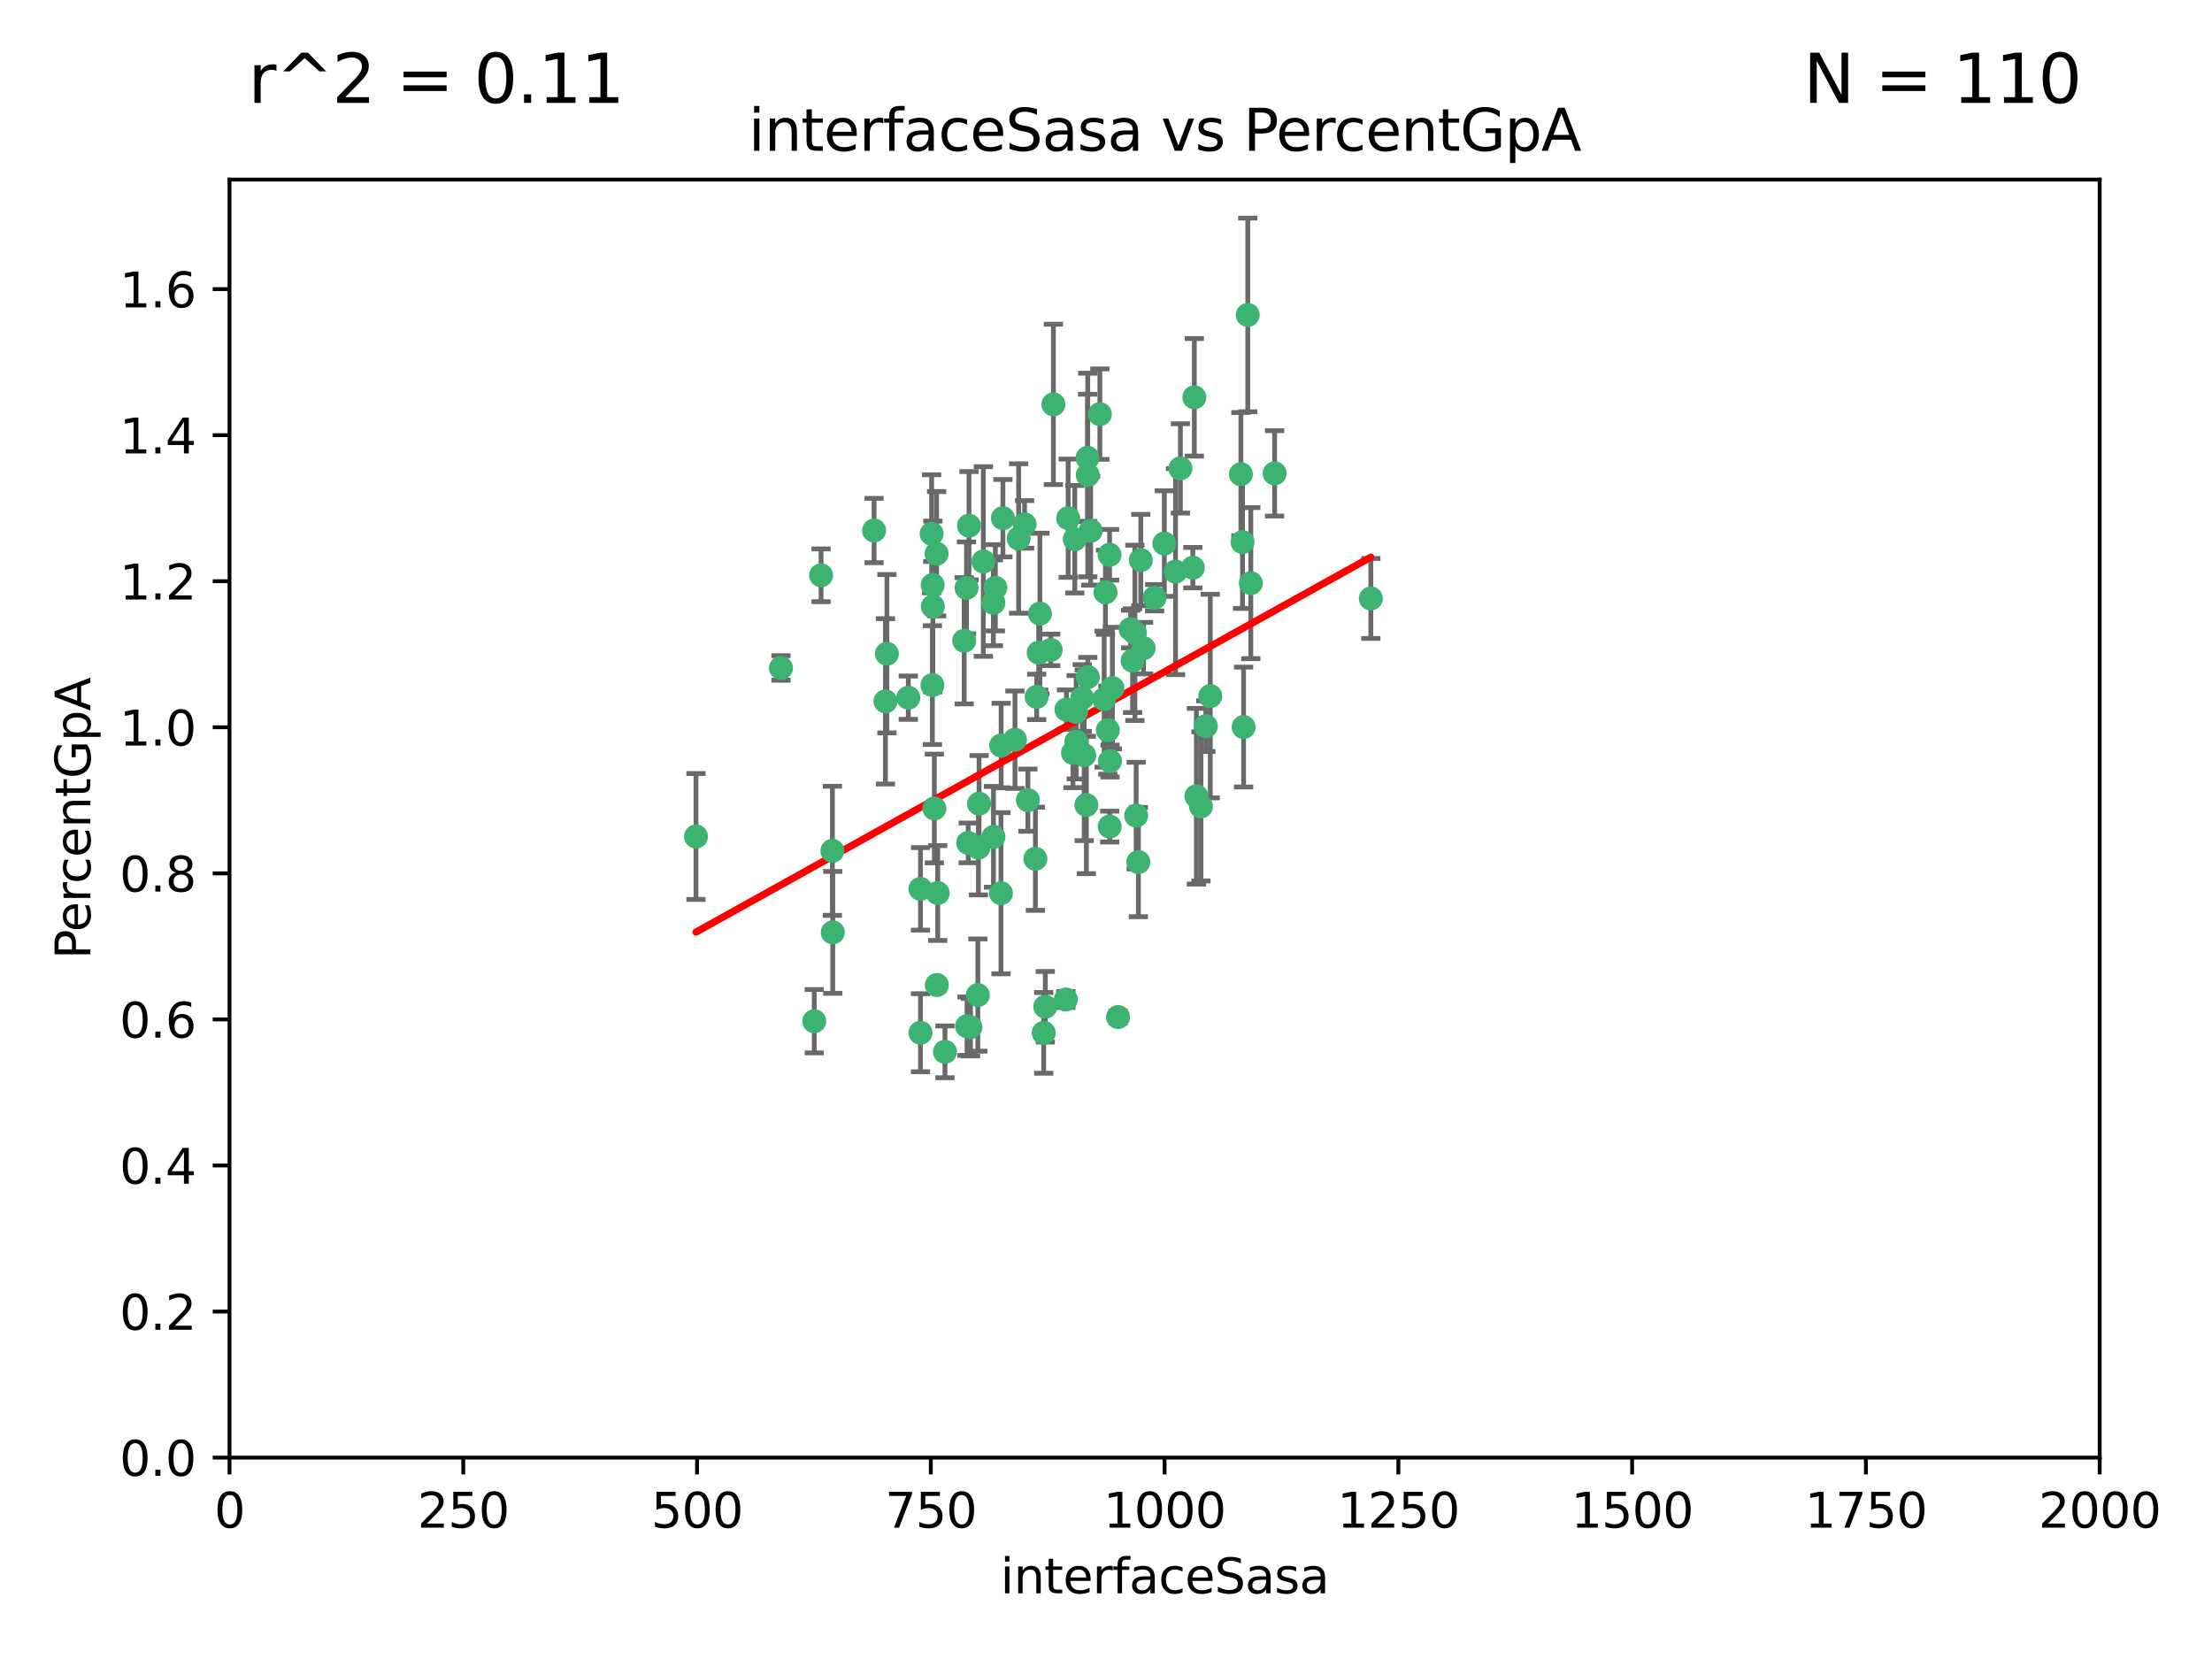 <?xml version="1.0" encoding="utf-8" standalone="no"?>
<!DOCTYPE svg PUBLIC "-//W3C//DTD SVG 1.1//EN"
  "http://www.w3.org/Graphics/SVG/1.1/DTD/svg11.dtd">
<svg xmlns:xlink="http://www.w3.org/1999/xlink" width="460.8pt" height="345.6pt" viewBox="0 0 460.8 345.6" xmlns="http://www.w3.org/2000/svg" version="1.1">
 <defs>
  <style type="text/css">*{stroke-linejoin: round; stroke-linecap: butt}</style>
 </defs>
 <g id="figure_1">
  <g id="patch_1">
   <path d="M 0 345.6 
L 460.8 345.6 
L 460.8 0 
L 0 0 
z
" style="fill: #ffffff"/>
  </g>
  <g id="axes_1">
   <g id="patch_2">
    <path d="M 47.81 303.64 
L 437.4 303.64 
L 437.4 37.411 
L 47.81 37.411 
z
" style="fill: #ffffff"/>
   </g>
   <g id="PathCollection_1">
    <defs>
     <path id="m46965e19e0" d="M 0 1.118 
C 0.297 1.118 0.581 1 0.791 0.791 
C 1 0.581 1.118 0.297 1.118 0 
C 1.118 -0.297 1 -0.581 0.791 -0.791 
C 0.581 -1 0.297 -1.118 0 -1.118 
C -0.297 -1.118 -0.581 -1 -0.791 -0.791 
C -1 -0.581 -1.118 -0.297 -1.118 0 
C -1.118 0.297 -1 0.581 -0.791 0.791 
C -0.581 1 -0.297 1.118 0 1.118 
z
" style="stroke: #3cb371"/>
    </defs>
    <g clip-path="url(#p6b2d917c73)">
     <use xlink:href="#m46965e19e0" x="258.839" y="112.935" style="fill: #3cb371; stroke: #3cb371"/>
     <use xlink:href="#m46965e19e0" x="235.526" y="131.048" style="fill: #3cb371; stroke: #3cb371"/>
     <use xlink:href="#m46965e19e0" x="265.53" y="98.611" style="fill: #3cb371; stroke: #3cb371"/>
     <use xlink:href="#m46965e19e0" x="231.145" y="115.568" style="fill: #3cb371; stroke: #3cb371"/>
     <use xlink:href="#m46965e19e0" x="225.86" y="157.33" style="fill: #3cb371; stroke: #3cb371"/>
     <use xlink:href="#m46965e19e0" x="242.554" y="113.232" style="fill: #3cb371; stroke: #3cb371"/>
     <use xlink:href="#m46965e19e0" x="259.065" y="151.457" style="fill: #3cb371; stroke: #3cb371"/>
     <use xlink:href="#m46965e19e0" x="259.932" y="65.606" style="fill: #3cb371; stroke: #3cb371"/>
     <use xlink:href="#m46965e19e0" x="208.925" y="107.943" style="fill: #3cb371; stroke: #3cb371"/>
     <use xlink:href="#m46965e19e0" x="258.5" y="98.781" style="fill: #3cb371; stroke: #3cb371"/>
     <use xlink:href="#m46965e19e0" x="216.635" y="127.82" style="fill: #3cb371; stroke: #3cb371"/>
     <use xlink:href="#m46965e19e0" x="222.161" y="147.818" style="fill: #3cb371; stroke: #3cb371"/>
     <use xlink:href="#m46965e19e0" x="194.329" y="126.342" style="fill: #3cb371; stroke: #3cb371"/>
     <use xlink:href="#m46965e19e0" x="238.226" y="135.021" style="fill: #3cb371; stroke: #3cb371"/>
     <use xlink:href="#m46965e19e0" x="244.888" y="119.082" style="fill: #3cb371; stroke: #3cb371"/>
     <use xlink:href="#m46965e19e0" x="236.422" y="131.834" style="fill: #3cb371; stroke: #3cb371"/>
     <use xlink:href="#m46965e19e0" x="231.733" y="143.336" style="fill: #3cb371; stroke: #3cb371"/>
     <use xlink:href="#m46965e19e0" x="226.558" y="95.371" style="fill: #3cb371; stroke: #3cb371"/>
     <use xlink:href="#m46965e19e0" x="251.201" y="151.274" style="fill: #3cb371; stroke: #3cb371"/>
     <use xlink:href="#m46965e19e0" x="248.492" y="118.255" style="fill: #3cb371; stroke: #3cb371"/>
     <use xlink:href="#m46965e19e0" x="201.856" y="109.513" style="fill: #3cb371; stroke: #3cb371"/>
     <use xlink:href="#m46965e19e0" x="223.897" y="112.334" style="fill: #3cb371; stroke: #3cb371"/>
     <use xlink:href="#m46965e19e0" x="226.614" y="141.043" style="fill: #3cb371; stroke: #3cb371"/>
     <use xlink:href="#m46965e19e0" x="225.446" y="145.408" style="fill: #3cb371; stroke: #3cb371"/>
     <use xlink:href="#m46965e19e0" x="214.128" y="166.685" style="fill: #3cb371; stroke: #3cb371"/>
     <use xlink:href="#m46965e19e0" x="240.527" y="124.513" style="fill: #3cb371; stroke: #3cb371"/>
     <use xlink:href="#m46965e19e0" x="230.29" y="123.385" style="fill: #3cb371; stroke: #3cb371"/>
     <use xlink:href="#m46965e19e0" x="218.885" y="135.386" style="fill: #3cb371; stroke: #3cb371"/>
     <use xlink:href="#m46965e19e0" x="226.597" y="98.955" style="fill: #3cb371; stroke: #3cb371"/>
     <use xlink:href="#m46965e19e0" x="200.86" y="133.482" style="fill: #3cb371; stroke: #3cb371"/>
     <use xlink:href="#m46965e19e0" x="217.42" y="215.161" style="fill: #3cb371; stroke: #3cb371"/>
     <use xlink:href="#m46965e19e0" x="235.941" y="137.629" style="fill: #3cb371; stroke: #3cb371"/>
     <use xlink:href="#m46965e19e0" x="232.912" y="211.864" style="fill: #3cb371; stroke: #3cb371"/>
     <use xlink:href="#m46965e19e0" x="222.518" y="107.949" style="fill: #3cb371; stroke: #3cb371"/>
     <use xlink:href="#m46965e19e0" x="203.96" y="167.417" style="fill: #3cb371; stroke: #3cb371"/>
     <use xlink:href="#m46965e19e0" x="194.296" y="121.859" style="fill: #3cb371; stroke: #3cb371"/>
     <use xlink:href="#m46965e19e0" x="229.119" y="86.272" style="fill: #3cb371; stroke: #3cb371"/>
     <use xlink:href="#m46965e19e0" x="237.649" y="116.673" style="fill: #3cb371; stroke: #3cb371"/>
     <use xlink:href="#m46965e19e0" x="250.183" y="167.984" style="fill: #3cb371; stroke: #3cb371"/>
     <use xlink:href="#m46965e19e0" x="207.351" y="122.444" style="fill: #3cb371; stroke: #3cb371"/>
     <use xlink:href="#m46965e19e0" x="195.114" y="115.347" style="fill: #3cb371; stroke: #3cb371"/>
     <use xlink:href="#m46965e19e0" x="182.088" y="110.514" style="fill: #3cb371; stroke: #3cb371"/>
     <use xlink:href="#m46965e19e0" x="203.825" y="176.562" style="fill: #3cb371; stroke: #3cb371"/>
     <use xlink:href="#m46965e19e0" x="204.848" y="116.973" style="fill: #3cb371; stroke: #3cb371"/>
     <use xlink:href="#m46965e19e0" x="213.44" y="109.239" style="fill: #3cb371; stroke: #3cb371"/>
     <use xlink:href="#m46965e19e0" x="245.901" y="97.572" style="fill: #3cb371; stroke: #3cb371"/>
     <use xlink:href="#m46965e19e0" x="196.853" y="219.119" style="fill: #3cb371; stroke: #3cb371"/>
     <use xlink:href="#m46965e19e0" x="285.569" y="124.669" style="fill: #3cb371; stroke: #3cb371"/>
     <use xlink:href="#m46965e19e0" x="215.957" y="145.171" style="fill: #3cb371; stroke: #3cb371"/>
     <use xlink:href="#m46965e19e0" x="249.228" y="165.873" style="fill: #3cb371; stroke: #3cb371"/>
     <use xlink:href="#m46965e19e0" x="222.039" y="208.215" style="fill: #3cb371; stroke: #3cb371"/>
     <use xlink:href="#m46965e19e0" x="189.216" y="145.341" style="fill: #3cb371; stroke: #3cb371"/>
     <use xlink:href="#m46965e19e0" x="194.641" y="168.419" style="fill: #3cb371; stroke: #3cb371"/>
     <use xlink:href="#m46965e19e0" x="202.173" y="213.979" style="fill: #3cb371; stroke: #3cb371"/>
     <use xlink:href="#m46965e19e0" x="191.75" y="215.139" style="fill: #3cb371; stroke: #3cb371"/>
     <use xlink:href="#m46965e19e0" x="203.704" y="207.286" style="fill: #3cb371; stroke: #3cb371"/>
     <use xlink:href="#m46965e19e0" x="208.518" y="186.072" style="fill: #3cb371; stroke: #3cb371"/>
     <use xlink:href="#m46965e19e0" x="184.761" y="136.178" style="fill: #3cb371; stroke: #3cb371"/>
     <use xlink:href="#m46965e19e0" x="206.936" y="125.569" style="fill: #3cb371; stroke: #3cb371"/>
     <use xlink:href="#m46965e19e0" x="211.436" y="154.097" style="fill: #3cb371; stroke: #3cb371"/>
     <use xlink:href="#m46965e19e0" x="194.076" y="111.192" style="fill: #3cb371; stroke: #3cb371"/>
     <use xlink:href="#m46965e19e0" x="171.039" y="119.843" style="fill: #3cb371; stroke: #3cb371"/>
     <use xlink:href="#m46965e19e0" x="194.235" y="142.72" style="fill: #3cb371; stroke: #3cb371"/>
     <use xlink:href="#m46965e19e0" x="215.692" y="178.897" style="fill: #3cb371; stroke: #3cb371"/>
     <use xlink:href="#m46965e19e0" x="231.239" y="158.542" style="fill: #3cb371; stroke: #3cb371"/>
     <use xlink:href="#m46965e19e0" x="230.017" y="145.644" style="fill: #3cb371; stroke: #3cb371"/>
     <use xlink:href="#m46965e19e0" x="224.209" y="154.498" style="fill: #3cb371; stroke: #3cb371"/>
     <use xlink:href="#m46965e19e0" x="227.208" y="110.571" style="fill: #3cb371; stroke: #3cb371"/>
     <use xlink:href="#m46965e19e0" x="260.569" y="121.476" style="fill: #3cb371; stroke: #3cb371"/>
     <use xlink:href="#m46965e19e0" x="201.453" y="213.781" style="fill: #3cb371; stroke: #3cb371"/>
     <use xlink:href="#m46965e19e0" x="248.803" y="82.766" style="fill: #3cb371; stroke: #3cb371"/>
     <use xlink:href="#m46965e19e0" x="230.787" y="152.103" style="fill: #3cb371; stroke: #3cb371"/>
     <use xlink:href="#m46965e19e0" x="236.683" y="169.899" style="fill: #3cb371; stroke: #3cb371"/>
     <use xlink:href="#m46965e19e0" x="184.453" y="146.106" style="fill: #3cb371; stroke: #3cb371"/>
     <use xlink:href="#m46965e19e0" x="206.956" y="174.332" style="fill: #3cb371; stroke: #3cb371"/>
     <use xlink:href="#m46965e19e0" x="216.376" y="135.958" style="fill: #3cb371; stroke: #3cb371"/>
     <use xlink:href="#m46965e19e0" x="169.625" y="212.733" style="fill: #3cb371; stroke: #3cb371"/>
     <use xlink:href="#m46965e19e0" x="201.694" y="175.59" style="fill: #3cb371; stroke: #3cb371"/>
     <use xlink:href="#m46965e19e0" x="224.185" y="148.297" style="fill: #3cb371; stroke: #3cb371"/>
     <use xlink:href="#m46965e19e0" x="231.172" y="172.188" style="fill: #3cb371; stroke: #3cb371"/>
     <use xlink:href="#m46965e19e0" x="195.165" y="205.202" style="fill: #3cb371; stroke: #3cb371"/>
     <use xlink:href="#m46965e19e0" x="212.203" y="112.178" style="fill: #3cb371; stroke: #3cb371"/>
     <use xlink:href="#m46965e19e0" x="195.344" y="186.034" style="fill: #3cb371; stroke: #3cb371"/>
     <use xlink:href="#m46965e19e0" x="219.44" y="84.238" style="fill: #3cb371; stroke: #3cb371"/>
     <use xlink:href="#m46965e19e0" x="208.557" y="155.307" style="fill: #3cb371; stroke: #3cb371"/>
     <use xlink:href="#m46965e19e0" x="191.752" y="185.169" style="fill: #3cb371; stroke: #3cb371"/>
     <use xlink:href="#m46965e19e0" x="226.307" y="167.688" style="fill: #3cb371; stroke: #3cb371"/>
     <use xlink:href="#m46965e19e0" x="201.345" y="122.465" style="fill: #3cb371; stroke: #3cb371"/>
     <use xlink:href="#m46965e19e0" x="252.125" y="145.004" style="fill: #3cb371; stroke: #3cb371"/>
     <use xlink:href="#m46965e19e0" x="173.402" y="177.24" style="fill: #3cb371; stroke: #3cb371"/>
     <use xlink:href="#m46965e19e0" x="223.521" y="156.841" style="fill: #3cb371; stroke: #3cb371"/>
     <use xlink:href="#m46965e19e0" x="144.987" y="174.257" style="fill: #3cb371; stroke: #3cb371"/>
     <use xlink:href="#m46965e19e0" x="237.143" y="179.582" style="fill: #3cb371; stroke: #3cb371"/>
     <use xlink:href="#m46965e19e0" x="162.692" y="139.145" style="fill: #3cb371; stroke: #3cb371"/>
     <use xlink:href="#m46965e19e0" x="217.753" y="209.723" style="fill: #3cb371; stroke: #3cb371"/>
     <use xlink:href="#m46965e19e0" x="173.48" y="194.231" style="fill: #3cb371; stroke: #3cb371"/>
    </g>
   </g>
   <g id="matplotlib.axis_1">
    <g id="xtick_1">
     <g id="line2d_1">
      <defs>
       <path id="m29eb55ea4c" d="M 0 0 
L 0 3.5 
" style="stroke: #000000; stroke-width: 0.8"/>
      </defs>
      <g>
       <use xlink:href="#m29eb55ea4c" x="47.81" y="303.64" style="stroke: #000000; stroke-width: 0.8"/>
      </g>
     </g>
     <g id="text_1">
      <!-- 0 -->
      <g transform="translate(44.629 318.238)scale(0.1 -0.1)">
       <defs>
        <path id="DejaVuSans-30" d="M 2034 4250 
Q 1547 4250 1301 3770 
Q 1056 3291 1056 2328 
Q 1056 1369 1301 889 
Q 1547 409 2034 409 
Q 2525 409 2770 889 
Q 3016 1369 3016 2328 
Q 3016 3291 2770 3770 
Q 2525 4250 2034 4250 
z
M 2034 4750 
Q 2819 4750 3233 4129 
Q 3647 3509 3647 2328 
Q 3647 1150 3233 529 
Q 2819 -91 2034 -91 
Q 1250 -91 836 529 
Q 422 1150 422 2328 
Q 422 3509 836 4129 
Q 1250 4750 2034 4750 
z
" transform="scale(0.016)"/>
       </defs>
       <use xlink:href="#DejaVuSans-30"/>
      </g>
     </g>
    </g>
    <g id="xtick_2">
     <g id="line2d_2">
      <g>
       <use xlink:href="#m29eb55ea4c" x="96.509" y="303.64" style="stroke: #000000; stroke-width: 0.8"/>
      </g>
     </g>
     <g id="text_2">
      <!-- 250 -->
      <g transform="translate(86.965 318.238)scale(0.1 -0.1)">
       <defs>
        <path id="DejaVuSans-32" d="M 1228 531 
L 3431 531 
L 3431 0 
L 469 0 
L 469 531 
Q 828 903 1448 1529 
Q 2069 2156 2228 2338 
Q 2531 2678 2651 2914 
Q 2772 3150 2772 3378 
Q 2772 3750 2511 3984 
Q 2250 4219 1831 4219 
Q 1534 4219 1204 4116 
Q 875 4013 500 3803 
L 500 4441 
Q 881 4594 1212 4672 
Q 1544 4750 1819 4750 
Q 2544 4750 2975 4387 
Q 3406 4025 3406 3419 
Q 3406 3131 3298 2873 
Q 3191 2616 2906 2266 
Q 2828 2175 2409 1742 
Q 1991 1309 1228 531 
z
" transform="scale(0.016)"/>
        <path id="DejaVuSans-35" d="M 691 4666 
L 3169 4666 
L 3169 4134 
L 1269 4134 
L 1269 2991 
Q 1406 3038 1543 3061 
Q 1681 3084 1819 3084 
Q 2600 3084 3056 2656 
Q 3513 2228 3513 1497 
Q 3513 744 3044 326 
Q 2575 -91 1722 -91 
Q 1428 -91 1123 -41 
Q 819 9 494 109 
L 494 744 
Q 775 591 1075 516 
Q 1375 441 1709 441 
Q 2250 441 2565 725 
Q 2881 1009 2881 1497 
Q 2881 1984 2565 2268 
Q 2250 2553 1709 2553 
Q 1456 2553 1204 2497 
Q 953 2441 691 2322 
L 691 4666 
z
" transform="scale(0.016)"/>
       </defs>
       <use xlink:href="#DejaVuSans-32"/>
       <use xlink:href="#DejaVuSans-35" x="63.623"/>
       <use xlink:href="#DejaVuSans-30" x="127.246"/>
      </g>
     </g>
    </g>
    <g id="xtick_3">
     <g id="line2d_3">
      <g>
       <use xlink:href="#m29eb55ea4c" x="145.208" y="303.64" style="stroke: #000000; stroke-width: 0.8"/>
      </g>
     </g>
     <g id="text_3">
      <!-- 500 -->
      <g transform="translate(135.664 318.238)scale(0.1 -0.1)">
       <use xlink:href="#DejaVuSans-35"/>
       <use xlink:href="#DejaVuSans-30" x="63.623"/>
       <use xlink:href="#DejaVuSans-30" x="127.246"/>
      </g>
     </g>
    </g>
    <g id="xtick_4">
     <g id="line2d_4">
      <g>
       <use xlink:href="#m29eb55ea4c" x="193.906" y="303.64" style="stroke: #000000; stroke-width: 0.8"/>
      </g>
     </g>
     <g id="text_4">
      <!-- 750 -->
      <g transform="translate(184.363 318.238)scale(0.1 -0.1)">
       <defs>
        <path id="DejaVuSans-37" d="M 525 4666 
L 3525 4666 
L 3525 4397 
L 1831 0 
L 1172 0 
L 2766 4134 
L 525 4134 
L 525 4666 
z
" transform="scale(0.016)"/>
       </defs>
       <use xlink:href="#DejaVuSans-37"/>
       <use xlink:href="#DejaVuSans-35" x="63.623"/>
       <use xlink:href="#DejaVuSans-30" x="127.246"/>
      </g>
     </g>
    </g>
    <g id="xtick_5">
     <g id="line2d_5">
      <g>
       <use xlink:href="#m29eb55ea4c" x="242.605" y="303.64" style="stroke: #000000; stroke-width: 0.8"/>
      </g>
     </g>
     <g id="text_5">
      <!-- 1000 -->
      <g transform="translate(229.88 318.238)scale(0.1 -0.1)">
       <defs>
        <path id="DejaVuSans-31" d="M 794 531 
L 1825 531 
L 1825 4091 
L 703 3866 
L 703 4441 
L 1819 4666 
L 2450 4666 
L 2450 531 
L 3481 531 
L 3481 0 
L 794 0 
L 794 531 
z
" transform="scale(0.016)"/>
       </defs>
       <use xlink:href="#DejaVuSans-31"/>
       <use xlink:href="#DejaVuSans-30" x="63.623"/>
       <use xlink:href="#DejaVuSans-30" x="127.246"/>
       <use xlink:href="#DejaVuSans-30" x="190.869"/>
      </g>
     </g>
    </g>
    <g id="xtick_6">
     <g id="line2d_6">
      <g>
       <use xlink:href="#m29eb55ea4c" x="291.304" y="303.64" style="stroke: #000000; stroke-width: 0.8"/>
      </g>
     </g>
     <g id="text_6">
      <!-- 1250 -->
      <g transform="translate(278.579 318.238)scale(0.1 -0.1)">
       <use xlink:href="#DejaVuSans-31"/>
       <use xlink:href="#DejaVuSans-32" x="63.623"/>
       <use xlink:href="#DejaVuSans-35" x="127.246"/>
       <use xlink:href="#DejaVuSans-30" x="190.869"/>
      </g>
     </g>
    </g>
    <g id="xtick_7">
     <g id="line2d_7">
      <g>
       <use xlink:href="#m29eb55ea4c" x="340.002" y="303.64" style="stroke: #000000; stroke-width: 0.8"/>
      </g>
     </g>
     <g id="text_7">
      <!-- 1500 -->
      <g transform="translate(327.277 318.238)scale(0.1 -0.1)">
       <use xlink:href="#DejaVuSans-31"/>
       <use xlink:href="#DejaVuSans-35" x="63.623"/>
       <use xlink:href="#DejaVuSans-30" x="127.246"/>
       <use xlink:href="#DejaVuSans-30" x="190.869"/>
      </g>
     </g>
    </g>
    <g id="xtick_8">
     <g id="line2d_8">
      <g>
       <use xlink:href="#m29eb55ea4c" x="388.701" y="303.64" style="stroke: #000000; stroke-width: 0.8"/>
      </g>
     </g>
     <g id="text_8">
      <!-- 1750 -->
      <g transform="translate(375.976 318.238)scale(0.1 -0.1)">
       <use xlink:href="#DejaVuSans-31"/>
       <use xlink:href="#DejaVuSans-37" x="63.623"/>
       <use xlink:href="#DejaVuSans-35" x="127.246"/>
       <use xlink:href="#DejaVuSans-30" x="190.869"/>
      </g>
     </g>
    </g>
    <g id="xtick_9">
     <g id="line2d_9">
      <g>
       <use xlink:href="#m29eb55ea4c" x="437.4" y="303.64" style="stroke: #000000; stroke-width: 0.8"/>
      </g>
     </g>
     <g id="text_9">
      <!-- 2000 -->
      <g transform="translate(424.675 318.238)scale(0.1 -0.1)">
       <use xlink:href="#DejaVuSans-32"/>
       <use xlink:href="#DejaVuSans-30" x="63.623"/>
       <use xlink:href="#DejaVuSans-30" x="127.246"/>
       <use xlink:href="#DejaVuSans-30" x="190.869"/>
      </g>
     </g>
    </g>
    <g id="text_10">
     <!-- interfaceSasa -->
     <g transform="translate(208.398 331.917)scale(0.1 -0.1)">
      <defs>
       <path id="DejaVuSans-69" d="M 603 3500 
L 1178 3500 
L 1178 0 
L 603 0 
L 603 3500 
z
M 603 4863 
L 1178 4863 
L 1178 4134 
L 603 4134 
L 603 4863 
z
" transform="scale(0.016)"/>
       <path id="DejaVuSans-6e" d="M 3513 2113 
L 3513 0 
L 2938 0 
L 2938 2094 
Q 2938 2591 2744 2837 
Q 2550 3084 2163 3084 
Q 1697 3084 1428 2787 
Q 1159 2491 1159 1978 
L 1159 0 
L 581 0 
L 581 3500 
L 1159 3500 
L 1159 2956 
Q 1366 3272 1645 3428 
Q 1925 3584 2291 3584 
Q 2894 3584 3203 3211 
Q 3513 2838 3513 2113 
z
" transform="scale(0.016)"/>
       <path id="DejaVuSans-74" d="M 1172 4494 
L 1172 3500 
L 2356 3500 
L 2356 3053 
L 1172 3053 
L 1172 1153 
Q 1172 725 1289 603 
Q 1406 481 1766 481 
L 2356 481 
L 2356 0 
L 1766 0 
Q 1100 0 847 248 
Q 594 497 594 1153 
L 594 3053 
L 172 3053 
L 172 3500 
L 594 3500 
L 594 4494 
L 1172 4494 
z
" transform="scale(0.016)"/>
       <path id="DejaVuSans-65" d="M 3597 1894 
L 3597 1613 
L 953 1613 
Q 991 1019 1311 708 
Q 1631 397 2203 397 
Q 2534 397 2845 478 
Q 3156 559 3463 722 
L 3463 178 
Q 3153 47 2828 -22 
Q 2503 -91 2169 -91 
Q 1331 -91 842 396 
Q 353 884 353 1716 
Q 353 2575 817 3079 
Q 1281 3584 2069 3584 
Q 2775 3584 3186 3129 
Q 3597 2675 3597 1894 
z
M 3022 2063 
Q 3016 2534 2758 2815 
Q 2500 3097 2075 3097 
Q 1594 3097 1305 2825 
Q 1016 2553 972 2059 
L 3022 2063 
z
" transform="scale(0.016)"/>
       <path id="DejaVuSans-72" d="M 2631 2963 
Q 2534 3019 2420 3045 
Q 2306 3072 2169 3072 
Q 1681 3072 1420 2755 
Q 1159 2438 1159 1844 
L 1159 0 
L 581 0 
L 581 3500 
L 1159 3500 
L 1159 2956 
Q 1341 3275 1631 3429 
Q 1922 3584 2338 3584 
Q 2397 3584 2469 3576 
Q 2541 3569 2628 3553 
L 2631 2963 
z
" transform="scale(0.016)"/>
       <path id="DejaVuSans-66" d="M 2375 4863 
L 2375 4384 
L 1825 4384 
Q 1516 4384 1395 4259 
Q 1275 4134 1275 3809 
L 1275 3500 
L 2222 3500 
L 2222 3053 
L 1275 3053 
L 1275 0 
L 697 0 
L 697 3053 
L 147 3053 
L 147 3500 
L 697 3500 
L 697 3744 
Q 697 4328 969 4595 
Q 1241 4863 1831 4863 
L 2375 4863 
z
" transform="scale(0.016)"/>
       <path id="DejaVuSans-61" d="M 2194 1759 
Q 1497 1759 1228 1600 
Q 959 1441 959 1056 
Q 959 750 1161 570 
Q 1363 391 1709 391 
Q 2188 391 2477 730 
Q 2766 1069 2766 1631 
L 2766 1759 
L 2194 1759 
z
M 3341 1997 
L 3341 0 
L 2766 0 
L 2766 531 
Q 2569 213 2275 61 
Q 1981 -91 1556 -91 
Q 1019 -91 701 211 
Q 384 513 384 1019 
Q 384 1609 779 1909 
Q 1175 2209 1959 2209 
L 2766 2209 
L 2766 2266 
Q 2766 2663 2505 2880 
Q 2244 3097 1772 3097 
Q 1472 3097 1187 3025 
Q 903 2953 641 2809 
L 641 3341 
Q 956 3463 1253 3523 
Q 1550 3584 1831 3584 
Q 2591 3584 2966 3190 
Q 3341 2797 3341 1997 
z
" transform="scale(0.016)"/>
       <path id="DejaVuSans-63" d="M 3122 3366 
L 3122 2828 
Q 2878 2963 2633 3030 
Q 2388 3097 2138 3097 
Q 1578 3097 1268 2742 
Q 959 2388 959 1747 
Q 959 1106 1268 751 
Q 1578 397 2138 397 
Q 2388 397 2633 464 
Q 2878 531 3122 666 
L 3122 134 
Q 2881 22 2623 -34 
Q 2366 -91 2075 -91 
Q 1284 -91 818 406 
Q 353 903 353 1747 
Q 353 2603 823 3093 
Q 1294 3584 2113 3584 
Q 2378 3584 2631 3529 
Q 2884 3475 3122 3366 
z
" transform="scale(0.016)"/>
       <path id="DejaVuSans-53" d="M 3425 4513 
L 3425 3897 
Q 3066 4069 2747 4153 
Q 2428 4238 2131 4238 
Q 1616 4238 1336 4038 
Q 1056 3838 1056 3469 
Q 1056 3159 1242 3001 
Q 1428 2844 1947 2747 
L 2328 2669 
Q 3034 2534 3370 2195 
Q 3706 1856 3706 1288 
Q 3706 609 3251 259 
Q 2797 -91 1919 -91 
Q 1588 -91 1214 -16 
Q 841 59 441 206 
L 441 856 
Q 825 641 1194 531 
Q 1563 422 1919 422 
Q 2459 422 2753 634 
Q 3047 847 3047 1241 
Q 3047 1584 2836 1778 
Q 2625 1972 2144 2069 
L 1759 2144 
Q 1053 2284 737 2584 
Q 422 2884 422 3419 
Q 422 4038 858 4394 
Q 1294 4750 2059 4750 
Q 2388 4750 2728 4690 
Q 3069 4631 3425 4513 
z
" transform="scale(0.016)"/>
       <path id="DejaVuSans-73" d="M 2834 3397 
L 2834 2853 
Q 2591 2978 2328 3040 
Q 2066 3103 1784 3103 
Q 1356 3103 1142 2972 
Q 928 2841 928 2578 
Q 928 2378 1081 2264 
Q 1234 2150 1697 2047 
L 1894 2003 
Q 2506 1872 2764 1633 
Q 3022 1394 3022 966 
Q 3022 478 2636 193 
Q 2250 -91 1575 -91 
Q 1294 -91 989 -36 
Q 684 19 347 128 
L 347 722 
Q 666 556 975 473 
Q 1284 391 1588 391 
Q 1994 391 2212 530 
Q 2431 669 2431 922 
Q 2431 1156 2273 1281 
Q 2116 1406 1581 1522 
L 1381 1569 
Q 847 1681 609 1914 
Q 372 2147 372 2553 
Q 372 3047 722 3315 
Q 1072 3584 1716 3584 
Q 2034 3584 2315 3537 
Q 2597 3491 2834 3397 
z
" transform="scale(0.016)"/>
      </defs>
      <use xlink:href="#DejaVuSans-69"/>
      <use xlink:href="#DejaVuSans-6e" x="27.783"/>
      <use xlink:href="#DejaVuSans-74" x="91.162"/>
      <use xlink:href="#DejaVuSans-65" x="130.371"/>
      <use xlink:href="#DejaVuSans-72" x="191.895"/>
      <use xlink:href="#DejaVuSans-66" x="233.008"/>
      <use xlink:href="#DejaVuSans-61" x="268.213"/>
      <use xlink:href="#DejaVuSans-63" x="329.492"/>
      <use xlink:href="#DejaVuSans-65" x="384.473"/>
      <use xlink:href="#DejaVuSans-53" x="445.996"/>
      <use xlink:href="#DejaVuSans-61" x="509.473"/>
      <use xlink:href="#DejaVuSans-73" x="570.752"/>
      <use xlink:href="#DejaVuSans-61" x="622.852"/>
     </g>
    </g>
   </g>
   <g id="matplotlib.axis_2">
    <g id="ytick_1">
     <g id="line2d_10">
      <defs>
       <path id="mba2c91ddf1" d="M 0 0 
L -3.5 0 
" style="stroke: #000000; stroke-width: 0.8"/>
      </defs>
      <g>
       <use xlink:href="#mba2c91ddf1" x="47.81" y="303.64" style="stroke: #000000; stroke-width: 0.8"/>
      </g>
     </g>
     <g id="text_11">
      <!-- 0.0 -->
      <g transform="translate(24.907 307.439)scale(0.1 -0.1)">
       <defs>
        <path id="DejaVuSans-2e" d="M 684 794 
L 1344 794 
L 1344 0 
L 684 0 
L 684 794 
z
" transform="scale(0.016)"/>
       </defs>
       <use xlink:href="#DejaVuSans-30"/>
       <use xlink:href="#DejaVuSans-2e" x="63.623"/>
       <use xlink:href="#DejaVuSans-30" x="95.41"/>
      </g>
     </g>
    </g>
    <g id="ytick_2">
     <g id="line2d_11">
      <g>
       <use xlink:href="#mba2c91ddf1" x="47.81" y="273.214" style="stroke: #000000; stroke-width: 0.8"/>
      </g>
     </g>
     <g id="text_12">
      <!-- 0.2 -->
      <g transform="translate(24.907 277.013)scale(0.1 -0.1)">
       <use xlink:href="#DejaVuSans-30"/>
       <use xlink:href="#DejaVuSans-2e" x="63.623"/>
       <use xlink:href="#DejaVuSans-32" x="95.41"/>
      </g>
     </g>
    </g>
    <g id="ytick_3">
     <g id="line2d_12">
      <g>
       <use xlink:href="#mba2c91ddf1" x="47.81" y="242.788" style="stroke: #000000; stroke-width: 0.8"/>
      </g>
     </g>
     <g id="text_13">
      <!-- 0.4 -->
      <g transform="translate(24.907 246.587)scale(0.1 -0.1)">
       <defs>
        <path id="DejaVuSans-34" d="M 2419 4116 
L 825 1625 
L 2419 1625 
L 2419 4116 
z
M 2253 4666 
L 3047 4666 
L 3047 1625 
L 3713 1625 
L 3713 1100 
L 3047 1100 
L 3047 0 
L 2419 0 
L 2419 1100 
L 313 1100 
L 313 1709 
L 2253 4666 
z
" transform="scale(0.016)"/>
       </defs>
       <use xlink:href="#DejaVuSans-30"/>
       <use xlink:href="#DejaVuSans-2e" x="63.623"/>
       <use xlink:href="#DejaVuSans-34" x="95.41"/>
      </g>
     </g>
    </g>
    <g id="ytick_4">
     <g id="line2d_13">
      <g>
       <use xlink:href="#mba2c91ddf1" x="47.81" y="212.362" style="stroke: #000000; stroke-width: 0.8"/>
      </g>
     </g>
     <g id="text_14">
      <!-- 0.6 -->
      <g transform="translate(24.907 216.161)scale(0.1 -0.1)">
       <defs>
        <path id="DejaVuSans-36" d="M 2113 2584 
Q 1688 2584 1439 2293 
Q 1191 2003 1191 1497 
Q 1191 994 1439 701 
Q 1688 409 2113 409 
Q 2538 409 2786 701 
Q 3034 994 3034 1497 
Q 3034 2003 2786 2293 
Q 2538 2584 2113 2584 
z
M 3366 4563 
L 3366 3988 
Q 3128 4100 2886 4159 
Q 2644 4219 2406 4219 
Q 1781 4219 1451 3797 
Q 1122 3375 1075 2522 
Q 1259 2794 1537 2939 
Q 1816 3084 2150 3084 
Q 2853 3084 3261 2657 
Q 3669 2231 3669 1497 
Q 3669 778 3244 343 
Q 2819 -91 2113 -91 
Q 1303 -91 875 529 
Q 447 1150 447 2328 
Q 447 3434 972 4092 
Q 1497 4750 2381 4750 
Q 2619 4750 2861 4703 
Q 3103 4656 3366 4563 
z
" transform="scale(0.016)"/>
       </defs>
       <use xlink:href="#DejaVuSans-30"/>
       <use xlink:href="#DejaVuSans-2e" x="63.623"/>
       <use xlink:href="#DejaVuSans-36" x="95.41"/>
      </g>
     </g>
    </g>
    <g id="ytick_5">
     <g id="line2d_14">
      <g>
       <use xlink:href="#mba2c91ddf1" x="47.81" y="181.935" style="stroke: #000000; stroke-width: 0.8"/>
      </g>
     </g>
     <g id="text_15">
      <!-- 0.8 -->
      <g transform="translate(24.907 185.735)scale(0.1 -0.1)">
       <defs>
        <path id="DejaVuSans-38" d="M 2034 2216 
Q 1584 2216 1326 1975 
Q 1069 1734 1069 1313 
Q 1069 891 1326 650 
Q 1584 409 2034 409 
Q 2484 409 2743 651 
Q 3003 894 3003 1313 
Q 3003 1734 2745 1975 
Q 2488 2216 2034 2216 
z
M 1403 2484 
Q 997 2584 770 2862 
Q 544 3141 544 3541 
Q 544 4100 942 4425 
Q 1341 4750 2034 4750 
Q 2731 4750 3128 4425 
Q 3525 4100 3525 3541 
Q 3525 3141 3298 2862 
Q 3072 2584 2669 2484 
Q 3125 2378 3379 2068 
Q 3634 1759 3634 1313 
Q 3634 634 3220 271 
Q 2806 -91 2034 -91 
Q 1263 -91 848 271 
Q 434 634 434 1313 
Q 434 1759 690 2068 
Q 947 2378 1403 2484 
z
M 1172 3481 
Q 1172 3119 1398 2916 
Q 1625 2713 2034 2713 
Q 2441 2713 2670 2916 
Q 2900 3119 2900 3481 
Q 2900 3844 2670 4047 
Q 2441 4250 2034 4250 
Q 1625 4250 1398 4047 
Q 1172 3844 1172 3481 
z
" transform="scale(0.016)"/>
       </defs>
       <use xlink:href="#DejaVuSans-30"/>
       <use xlink:href="#DejaVuSans-2e" x="63.623"/>
       <use xlink:href="#DejaVuSans-38" x="95.41"/>
      </g>
     </g>
    </g>
    <g id="ytick_6">
     <g id="line2d_15">
      <g>
       <use xlink:href="#mba2c91ddf1" x="47.81" y="151.509" style="stroke: #000000; stroke-width: 0.8"/>
      </g>
     </g>
     <g id="text_16">
      <!-- 1.0 -->
      <g transform="translate(24.907 155.308)scale(0.1 -0.1)">
       <use xlink:href="#DejaVuSans-31"/>
       <use xlink:href="#DejaVuSans-2e" x="63.623"/>
       <use xlink:href="#DejaVuSans-30" x="95.41"/>
      </g>
     </g>
    </g>
    <g id="ytick_7">
     <g id="line2d_16">
      <g>
       <use xlink:href="#mba2c91ddf1" x="47.81" y="121.083" style="stroke: #000000; stroke-width: 0.8"/>
      </g>
     </g>
     <g id="text_17">
      <!-- 1.2 -->
      <g transform="translate(24.907 124.882)scale(0.1 -0.1)">
       <use xlink:href="#DejaVuSans-31"/>
       <use xlink:href="#DejaVuSans-2e" x="63.623"/>
       <use xlink:href="#DejaVuSans-32" x="95.41"/>
      </g>
     </g>
    </g>
    <g id="ytick_8">
     <g id="line2d_17">
      <g>
       <use xlink:href="#mba2c91ddf1" x="47.81" y="90.657" style="stroke: #000000; stroke-width: 0.8"/>
      </g>
     </g>
     <g id="text_18">
      <!-- 1.4 -->
      <g transform="translate(24.907 94.456)scale(0.1 -0.1)">
       <use xlink:href="#DejaVuSans-31"/>
       <use xlink:href="#DejaVuSans-2e" x="63.623"/>
       <use xlink:href="#DejaVuSans-34" x="95.41"/>
      </g>
     </g>
    </g>
    <g id="ytick_9">
     <g id="line2d_18">
      <g>
       <use xlink:href="#mba2c91ddf1" x="47.81" y="60.231" style="stroke: #000000; stroke-width: 0.8"/>
      </g>
     </g>
     <g id="text_19">
      <!-- 1.6 -->
      <g transform="translate(24.907 64.03)scale(0.1 -0.1)">
       <use xlink:href="#DejaVuSans-31"/>
       <use xlink:href="#DejaVuSans-2e" x="63.623"/>
       <use xlink:href="#DejaVuSans-36" x="95.41"/>
      </g>
     </g>
    </g>
    <g id="text_20">
     <!-- PercentGpA -->
     <g transform="translate(18.827 199.802)rotate(-90)scale(0.1 -0.1)">
      <defs>
       <path id="DejaVuSans-50" d="M 1259 4147 
L 1259 2394 
L 2053 2394 
Q 2494 2394 2734 2622 
Q 2975 2850 2975 3272 
Q 2975 3691 2734 3919 
Q 2494 4147 2053 4147 
L 1259 4147 
z
M 628 4666 
L 2053 4666 
Q 2838 4666 3239 4311 
Q 3641 3956 3641 3272 
Q 3641 2581 3239 2228 
Q 2838 1875 2053 1875 
L 1259 1875 
L 1259 0 
L 628 0 
L 628 4666 
z
" transform="scale(0.016)"/>
       <path id="DejaVuSans-47" d="M 3809 666 
L 3809 1919 
L 2778 1919 
L 2778 2438 
L 4434 2438 
L 4434 434 
Q 4069 175 3628 42 
Q 3188 -91 2688 -91 
Q 1594 -91 976 548 
Q 359 1188 359 2328 
Q 359 3472 976 4111 
Q 1594 4750 2688 4750 
Q 3144 4750 3555 4637 
Q 3966 4525 4313 4306 
L 4313 3634 
Q 3963 3931 3569 4081 
Q 3175 4231 2741 4231 
Q 1884 4231 1454 3753 
Q 1025 3275 1025 2328 
Q 1025 1384 1454 906 
Q 1884 428 2741 428 
Q 3075 428 3337 486 
Q 3600 544 3809 666 
z
" transform="scale(0.016)"/>
       <path id="DejaVuSans-70" d="M 1159 525 
L 1159 -1331 
L 581 -1331 
L 581 3500 
L 1159 3500 
L 1159 2969 
Q 1341 3281 1617 3432 
Q 1894 3584 2278 3584 
Q 2916 3584 3314 3078 
Q 3713 2572 3713 1747 
Q 3713 922 3314 415 
Q 2916 -91 2278 -91 
Q 1894 -91 1617 61 
Q 1341 213 1159 525 
z
M 3116 1747 
Q 3116 2381 2855 2742 
Q 2594 3103 2138 3103 
Q 1681 3103 1420 2742 
Q 1159 2381 1159 1747 
Q 1159 1113 1420 752 
Q 1681 391 2138 391 
Q 2594 391 2855 752 
Q 3116 1113 3116 1747 
z
" transform="scale(0.016)"/>
       <path id="DejaVuSans-41" d="M 2188 4044 
L 1331 1722 
L 3047 1722 
L 2188 4044 
z
M 1831 4666 
L 2547 4666 
L 4325 0 
L 3669 0 
L 3244 1197 
L 1141 1197 
L 716 0 
L 50 0 
L 1831 4666 
z
" transform="scale(0.016)"/>
      </defs>
      <use xlink:href="#DejaVuSans-50"/>
      <use xlink:href="#DejaVuSans-65" x="56.678"/>
      <use xlink:href="#DejaVuSans-72" x="118.201"/>
      <use xlink:href="#DejaVuSans-63" x="157.064"/>
      <use xlink:href="#DejaVuSans-65" x="212.045"/>
      <use xlink:href="#DejaVuSans-6e" x="273.568"/>
      <use xlink:href="#DejaVuSans-74" x="336.947"/>
      <use xlink:href="#DejaVuSans-47" x="376.156"/>
      <use xlink:href="#DejaVuSans-70" x="453.646"/>
      <use xlink:href="#DejaVuSans-41" x="517.123"/>
     </g>
    </g>
   </g>
   <g id="LineCollection_1">
    <path d="M 258.839 126.742 
L 258.839 99.128 
" clip-path="url(#p6b2d917c73)" style="fill: none; stroke: #696969"/>
    <path d="M 235.526 134.958 
L 235.526 127.138 
" clip-path="url(#p6b2d917c73)" style="fill: none; stroke: #696969"/>
    <path d="M 265.53 107.5 
L 265.53 89.723 
" clip-path="url(#p6b2d917c73)" style="fill: none; stroke: #696969"/>
    <path d="M 231.145 120.843 
L 231.145 110.292 
" clip-path="url(#p6b2d917c73)" style="fill: none; stroke: #696969"/>
    <path d="M 225.86 175.107 
L 225.86 139.552 
" clip-path="url(#p6b2d917c73)" style="fill: none; stroke: #696969"/>
    <path d="M 242.554 124.224 
L 242.554 102.241 
" clip-path="url(#p6b2d917c73)" style="fill: none; stroke: #696969"/>
    <path d="M 259.065 163.945 
L 259.065 138.968 
" clip-path="url(#p6b2d917c73)" style="fill: none; stroke: #696969"/>
    <path d="M 259.932 85.777 
L 259.932 45.434 
" clip-path="url(#p6b2d917c73)" style="fill: none; stroke: #696969"/>
    <path d="M 208.925 116.002 
L 208.925 99.884 
" clip-path="url(#p6b2d917c73)" style="fill: none; stroke: #696969"/>
    <path d="M 258.5 111.622 
L 258.5 85.94 
" clip-path="url(#p6b2d917c73)" style="fill: none; stroke: #696969"/>
    <path d="M 216.635 144.568 
L 216.635 111.073 
" clip-path="url(#p6b2d917c73)" style="fill: none; stroke: #696969"/>
    <path d="M 222.161 151.909 
L 222.161 143.727 
" clip-path="url(#p6b2d917c73)" style="fill: none; stroke: #696969"/>
    <path d="M 194.329 144.131 
L 194.329 108.553 
" clip-path="url(#p6b2d917c73)" style="fill: none; stroke: #696969"/>
    <path d="M 238.226 140.382 
L 238.226 129.659 
" clip-path="url(#p6b2d917c73)" style="fill: none; stroke: #696969"/>
    <path d="M 244.888 140.54 
L 244.888 97.624 
" clip-path="url(#p6b2d917c73)" style="fill: none; stroke: #696969"/>
    <path d="M 236.422 150.092 
L 236.422 113.575 
" clip-path="url(#p6b2d917c73)" style="fill: none; stroke: #696969"/>
    <path d="M 231.733 155.999 
L 231.733 130.673 
" clip-path="url(#p6b2d917c73)" style="fill: none; stroke: #696969"/>
    <path d="M 226.558 108.615 
L 226.558 82.127 
" clip-path="url(#p6b2d917c73)" style="fill: none; stroke: #696969"/>
    <path d="M 251.201 156.555 
L 251.201 145.993 
" clip-path="url(#p6b2d917c73)" style="fill: none; stroke: #696969"/>
    <path d="M 248.492 122.472 
L 248.492 114.039 
" clip-path="url(#p6b2d917c73)" style="fill: none; stroke: #696969"/>
    <path d="M 201.856 120.79 
L 201.856 98.237 
" clip-path="url(#p6b2d917c73)" style="fill: none; stroke: #696969"/>
    <path d="M 223.897 123.529 
L 223.897 101.139 
" clip-path="url(#p6b2d917c73)" style="fill: none; stroke: #696969"/>
    <path d="M 226.614 145.137 
L 226.614 136.95 
" clip-path="url(#p6b2d917c73)" style="fill: none; stroke: #696969"/>
    <path d="M 225.446 152.361 
L 225.446 138.456 
" clip-path="url(#p6b2d917c73)" style="fill: none; stroke: #696969"/>
    <path d="M 214.128 173.167 
L 214.128 160.202 
" clip-path="url(#p6b2d917c73)" style="fill: none; stroke: #696969"/>
    <path d="M 240.527 127.259 
L 240.527 121.767 
" clip-path="url(#p6b2d917c73)" style="fill: none; stroke: #696969"/>
    <path d="M 230.29 132.151 
L 230.29 114.62 
" clip-path="url(#p6b2d917c73)" style="fill: none; stroke: #696969"/>
    <path d="M 218.885 138.663 
L 218.885 132.109 
" clip-path="url(#p6b2d917c73)" style="fill: none; stroke: #696969"/>
    <path d="M 226.597 120.165 
L 226.597 77.745 
" clip-path="url(#p6b2d917c73)" style="fill: none; stroke: #696969"/>
    <path d="M 200.86 146.637 
L 200.86 120.327 
" clip-path="url(#p6b2d917c73)" style="fill: none; stroke: #696969"/>
    <path d="M 217.42 223.572 
L 217.42 206.751 
" clip-path="url(#p6b2d917c73)" style="fill: none; stroke: #696969"/>
    <path d="M 235.941 148.436 
L 235.941 126.823 
" clip-path="url(#p6b2d917c73)" style="fill: none; stroke: #696969"/>
    <path d="M 232.912 213.072 
L 232.912 210.656 
" clip-path="url(#p6b2d917c73)" style="fill: none; stroke: #696969"/>
    <path d="M 222.518 120.265 
L 222.518 95.634 
" clip-path="url(#p6b2d917c73)" style="fill: none; stroke: #696969"/>
    <path d="M 203.96 177.442 
L 203.96 157.392 
" clip-path="url(#p6b2d917c73)" style="fill: none; stroke: #696969"/>
    <path d="M 194.296 126.751 
L 194.296 116.967 
" clip-path="url(#p6b2d917c73)" style="fill: none; stroke: #696969"/>
    <path d="M 229.119 95.691 
L 229.119 76.852 
" clip-path="url(#p6b2d917c73)" style="fill: none; stroke: #696969"/>
    <path d="M 237.649 126.191 
L 237.649 107.154 
" clip-path="url(#p6b2d917c73)" style="fill: none; stroke: #696969"/>
    <path d="M 250.183 183.521 
L 250.183 152.447 
" clip-path="url(#p6b2d917c73)" style="fill: none; stroke: #696969"/>
    <path d="M 207.351 131.425 
L 207.351 113.463 
" clip-path="url(#p6b2d917c73)" style="fill: none; stroke: #696969"/>
    <path d="M 195.114 128.299 
L 195.114 102.395 
" clip-path="url(#p6b2d917c73)" style="fill: none; stroke: #696969"/>
    <path d="M 182.088 117.217 
L 182.088 103.811 
" clip-path="url(#p6b2d917c73)" style="fill: none; stroke: #696969"/>
    <path d="M 203.825 186.427 
L 203.825 166.697 
" clip-path="url(#p6b2d917c73)" style="fill: none; stroke: #696969"/>
    <path d="M 204.848 136.73 
L 204.848 97.216 
" clip-path="url(#p6b2d917c73)" style="fill: none; stroke: #696969"/>
    <path d="M 213.44 114.195 
L 213.44 104.283 
" clip-path="url(#p6b2d917c73)" style="fill: none; stroke: #696969"/>
    <path d="M 245.901 106.878 
L 245.901 88.267 
" clip-path="url(#p6b2d917c73)" style="fill: none; stroke: #696969"/>
    <path d="M 196.853 224.512 
L 196.853 213.726 
" clip-path="url(#p6b2d917c73)" style="fill: none; stroke: #696969"/>
    <path d="M 285.569 132.997 
L 285.569 116.341 
" clip-path="url(#p6b2d917c73)" style="fill: none; stroke: #696969"/>
    <path d="M 215.957 149.901 
L 215.957 140.441 
" clip-path="url(#p6b2d917c73)" style="fill: none; stroke: #696969"/>
    <path d="M 249.228 184.172 
L 249.228 147.574 
" clip-path="url(#p6b2d917c73)" style="fill: none; stroke: #696969"/>
    <path d="M 222.039 209.889 
L 222.039 206.542 
" clip-path="url(#p6b2d917c73)" style="fill: none; stroke: #696969"/>
    <path d="M 189.216 149.851 
L 189.216 140.831 
" clip-path="url(#p6b2d917c73)" style="fill: none; stroke: #696969"/>
    <path d="M 194.641 179.743 
L 194.641 157.094 
" clip-path="url(#p6b2d917c73)" style="fill: none; stroke: #696969"/>
    <path d="M 202.173 219.969 
L 202.173 207.99 
" clip-path="url(#p6b2d917c73)" style="fill: none; stroke: #696969"/>
    <path d="M 191.75 223.268 
L 191.75 207.01 
" clip-path="url(#p6b2d917c73)" style="fill: none; stroke: #696969"/>
    <path d="M 203.704 218.975 
L 203.704 195.596 
" clip-path="url(#p6b2d917c73)" style="fill: none; stroke: #696969"/>
    <path d="M 208.518 202.862 
L 208.518 169.282 
" clip-path="url(#p6b2d917c73)" style="fill: none; stroke: #696969"/>
    <path d="M 184.761 152.672 
L 184.761 119.684 
" clip-path="url(#p6b2d917c73)" style="fill: none; stroke: #696969"/>
    <path d="M 206.936 134.51 
L 206.936 116.629 
" clip-path="url(#p6b2d917c73)" style="fill: none; stroke: #696969"/>
    <path d="M 211.436 164.246 
L 211.436 143.949 
" clip-path="url(#p6b2d917c73)" style="fill: none; stroke: #696969"/>
    <path d="M 194.076 123.488 
L 194.076 98.897 
" clip-path="url(#p6b2d917c73)" style="fill: none; stroke: #696969"/>
    <path d="M 171.039 125.336 
L 171.039 114.351 
" clip-path="url(#p6b2d917c73)" style="fill: none; stroke: #696969"/>
    <path d="M 194.235 155.094 
L 194.235 130.347 
" clip-path="url(#p6b2d917c73)" style="fill: none; stroke: #696969"/>
    <path d="M 215.692 189.642 
L 215.692 168.152 
" clip-path="url(#p6b2d917c73)" style="fill: none; stroke: #696969"/>
    <path d="M 231.239 161.867 
L 231.239 155.217 
" clip-path="url(#p6b2d917c73)" style="fill: none; stroke: #696969"/>
    <path d="M 230.017 159.813 
L 230.017 131.474 
" clip-path="url(#p6b2d917c73)" style="fill: none; stroke: #696969"/>
    <path d="M 224.209 162.273 
L 224.209 146.722 
" clip-path="url(#p6b2d917c73)" style="fill: none; stroke: #696969"/>
    <path d="M 227.208 121.897 
L 227.208 99.245 
" clip-path="url(#p6b2d917c73)" style="fill: none; stroke: #696969"/>
    <path d="M 260.569 137.206 
L 260.569 105.745 
" clip-path="url(#p6b2d917c73)" style="fill: none; stroke: #696969"/>
    <path d="M 201.453 219.871 
L 201.453 207.692 
" clip-path="url(#p6b2d917c73)" style="fill: none; stroke: #696969"/>
    <path d="M 248.803 95.013 
L 248.803 70.519 
" clip-path="url(#p6b2d917c73)" style="fill: none; stroke: #696969"/>
    <path d="M 230.787 161.277 
L 230.787 142.929 
" clip-path="url(#p6b2d917c73)" style="fill: none; stroke: #696969"/>
    <path d="M 236.683 181.006 
L 236.683 158.792 
" clip-path="url(#p6b2d917c73)" style="fill: none; stroke: #696969"/>
    <path d="M 184.453 163.326 
L 184.453 128.886 
" clip-path="url(#p6b2d917c73)" style="fill: none; stroke: #696969"/>
    <path d="M 206.956 184.828 
L 206.956 163.836 
" clip-path="url(#p6b2d917c73)" style="fill: none; stroke: #696969"/>
    <path d="M 216.376 143.75 
L 216.376 128.166 
" clip-path="url(#p6b2d917c73)" style="fill: none; stroke: #696969"/>
    <path d="M 169.625 219.331 
L 169.625 206.134 
" clip-path="url(#p6b2d917c73)" style="fill: none; stroke: #696969"/>
    <path d="M 201.694 179.727 
L 201.694 171.452 
" clip-path="url(#p6b2d917c73)" style="fill: none; stroke: #696969"/>
    <path d="M 224.185 155.865 
L 224.185 140.729 
" clip-path="url(#p6b2d917c73)" style="fill: none; stroke: #696969"/>
    <path d="M 231.172 175.398 
L 231.172 168.977 
" clip-path="url(#p6b2d917c73)" style="fill: none; stroke: #696969"/>
    <path d="M 195.165 206.291 
L 195.165 204.114 
" clip-path="url(#p6b2d917c73)" style="fill: none; stroke: #696969"/>
    <path d="M 212.203 127.743 
L 212.203 96.614 
" clip-path="url(#p6b2d917c73)" style="fill: none; stroke: #696969"/>
    <path d="M 195.344 195.91 
L 195.344 176.158 
" clip-path="url(#p6b2d917c73)" style="fill: none; stroke: #696969"/>
    <path d="M 219.44 100.942 
L 219.44 67.533 
" clip-path="url(#p6b2d917c73)" style="fill: none; stroke: #696969"/>
    <path d="M 208.557 164.111 
L 208.557 146.503 
" clip-path="url(#p6b2d917c73)" style="fill: none; stroke: #696969"/>
    <path d="M 191.752 193.766 
L 191.752 176.573 
" clip-path="url(#p6b2d917c73)" style="fill: none; stroke: #696969"/>
    <path d="M 226.307 181.997 
L 226.307 153.38 
" clip-path="url(#p6b2d917c73)" style="fill: none; stroke: #696969"/>
    <path d="M 201.345 132.034 
L 201.345 112.895 
" clip-path="url(#p6b2d917c73)" style="fill: none; stroke: #696969"/>
    <path d="M 252.125 166.212 
L 252.125 123.796 
" clip-path="url(#p6b2d917c73)" style="fill: none; stroke: #696969"/>
    <path d="M 173.402 190.686 
L 173.402 163.794 
" clip-path="url(#p6b2d917c73)" style="fill: none; stroke: #696969"/>
    <path d="M 223.521 164.083 
L 223.521 149.6 
" clip-path="url(#p6b2d917c73)" style="fill: none; stroke: #696969"/>
    <path d="M 144.987 187.369 
L 144.987 161.144 
" clip-path="url(#p6b2d917c73)" style="fill: none; stroke: #696969"/>
    <path d="M 237.143 190.966 
L 237.143 168.198 
" clip-path="url(#p6b2d917c73)" style="fill: none; stroke: #696969"/>
    <path d="M 162.692 141.705 
L 162.692 136.585 
" clip-path="url(#p6b2d917c73)" style="fill: none; stroke: #696969"/>
    <path d="M 217.753 217.076 
L 217.753 202.37 
" clip-path="url(#p6b2d917c73)" style="fill: none; stroke: #696969"/>
    <path d="M 173.48 206.922 
L 173.48 181.54 
" clip-path="url(#p6b2d917c73)" style="fill: none; stroke: #696969"/>
   </g>
   <g id="line2d_19">
    <defs>
     <path id="m91d60e9133" d="M 2 0 
L -2 -0 
" style="stroke: #696969"/>
    </defs>
    <g clip-path="url(#p6b2d917c73)">
     <use xlink:href="#m91d60e9133" x="258.839" y="126.742" style="fill: #696969; stroke: #696969"/>
     <use xlink:href="#m91d60e9133" x="235.526" y="134.958" style="fill: #696969; stroke: #696969"/>
     <use xlink:href="#m91d60e9133" x="265.53" y="107.5" style="fill: #696969; stroke: #696969"/>
     <use xlink:href="#m91d60e9133" x="231.145" y="120.843" style="fill: #696969; stroke: #696969"/>
     <use xlink:href="#m91d60e9133" x="225.86" y="175.107" style="fill: #696969; stroke: #696969"/>
     <use xlink:href="#m91d60e9133" x="242.554" y="124.224" style="fill: #696969; stroke: #696969"/>
     <use xlink:href="#m91d60e9133" x="259.065" y="163.945" style="fill: #696969; stroke: #696969"/>
     <use xlink:href="#m91d60e9133" x="259.932" y="85.777" style="fill: #696969; stroke: #696969"/>
     <use xlink:href="#m91d60e9133" x="208.925" y="116.002" style="fill: #696969; stroke: #696969"/>
     <use xlink:href="#m91d60e9133" x="258.5" y="111.622" style="fill: #696969; stroke: #696969"/>
     <use xlink:href="#m91d60e9133" x="216.635" y="144.568" style="fill: #696969; stroke: #696969"/>
     <use xlink:href="#m91d60e9133" x="222.161" y="151.909" style="fill: #696969; stroke: #696969"/>
     <use xlink:href="#m91d60e9133" x="194.329" y="144.131" style="fill: #696969; stroke: #696969"/>
     <use xlink:href="#m91d60e9133" x="238.226" y="140.382" style="fill: #696969; stroke: #696969"/>
     <use xlink:href="#m91d60e9133" x="244.888" y="140.54" style="fill: #696969; stroke: #696969"/>
     <use xlink:href="#m91d60e9133" x="236.422" y="150.092" style="fill: #696969; stroke: #696969"/>
     <use xlink:href="#m91d60e9133" x="231.733" y="155.999" style="fill: #696969; stroke: #696969"/>
     <use xlink:href="#m91d60e9133" x="226.558" y="108.615" style="fill: #696969; stroke: #696969"/>
     <use xlink:href="#m91d60e9133" x="251.201" y="156.555" style="fill: #696969; stroke: #696969"/>
     <use xlink:href="#m91d60e9133" x="248.492" y="122.472" style="fill: #696969; stroke: #696969"/>
     <use xlink:href="#m91d60e9133" x="201.856" y="120.79" style="fill: #696969; stroke: #696969"/>
     <use xlink:href="#m91d60e9133" x="223.897" y="123.529" style="fill: #696969; stroke: #696969"/>
     <use xlink:href="#m91d60e9133" x="226.614" y="145.137" style="fill: #696969; stroke: #696969"/>
     <use xlink:href="#m91d60e9133" x="225.446" y="152.361" style="fill: #696969; stroke: #696969"/>
     <use xlink:href="#m91d60e9133" x="214.128" y="173.167" style="fill: #696969; stroke: #696969"/>
     <use xlink:href="#m91d60e9133" x="240.527" y="127.259" style="fill: #696969; stroke: #696969"/>
     <use xlink:href="#m91d60e9133" x="230.29" y="132.151" style="fill: #696969; stroke: #696969"/>
     <use xlink:href="#m91d60e9133" x="218.885" y="138.663" style="fill: #696969; stroke: #696969"/>
     <use xlink:href="#m91d60e9133" x="226.597" y="120.165" style="fill: #696969; stroke: #696969"/>
     <use xlink:href="#m91d60e9133" x="200.86" y="146.637" style="fill: #696969; stroke: #696969"/>
     <use xlink:href="#m91d60e9133" x="217.42" y="223.572" style="fill: #696969; stroke: #696969"/>
     <use xlink:href="#m91d60e9133" x="235.941" y="148.436" style="fill: #696969; stroke: #696969"/>
     <use xlink:href="#m91d60e9133" x="232.912" y="213.072" style="fill: #696969; stroke: #696969"/>
     <use xlink:href="#m91d60e9133" x="222.518" y="120.265" style="fill: #696969; stroke: #696969"/>
     <use xlink:href="#m91d60e9133" x="203.96" y="177.442" style="fill: #696969; stroke: #696969"/>
     <use xlink:href="#m91d60e9133" x="194.296" y="126.751" style="fill: #696969; stroke: #696969"/>
     <use xlink:href="#m91d60e9133" x="229.119" y="95.691" style="fill: #696969; stroke: #696969"/>
     <use xlink:href="#m91d60e9133" x="237.649" y="126.191" style="fill: #696969; stroke: #696969"/>
     <use xlink:href="#m91d60e9133" x="250.183" y="183.521" style="fill: #696969; stroke: #696969"/>
     <use xlink:href="#m91d60e9133" x="207.351" y="131.425" style="fill: #696969; stroke: #696969"/>
     <use xlink:href="#m91d60e9133" x="195.114" y="128.299" style="fill: #696969; stroke: #696969"/>
     <use xlink:href="#m91d60e9133" x="182.088" y="117.217" style="fill: #696969; stroke: #696969"/>
     <use xlink:href="#m91d60e9133" x="203.825" y="186.427" style="fill: #696969; stroke: #696969"/>
     <use xlink:href="#m91d60e9133" x="204.848" y="136.73" style="fill: #696969; stroke: #696969"/>
     <use xlink:href="#m91d60e9133" x="213.44" y="114.195" style="fill: #696969; stroke: #696969"/>
     <use xlink:href="#m91d60e9133" x="245.901" y="106.878" style="fill: #696969; stroke: #696969"/>
     <use xlink:href="#m91d60e9133" x="196.853" y="224.512" style="fill: #696969; stroke: #696969"/>
     <use xlink:href="#m91d60e9133" x="285.569" y="132.997" style="fill: #696969; stroke: #696969"/>
     <use xlink:href="#m91d60e9133" x="215.957" y="149.901" style="fill: #696969; stroke: #696969"/>
     <use xlink:href="#m91d60e9133" x="249.228" y="184.172" style="fill: #696969; stroke: #696969"/>
     <use xlink:href="#m91d60e9133" x="222.039" y="209.889" style="fill: #696969; stroke: #696969"/>
     <use xlink:href="#m91d60e9133" x="189.216" y="149.851" style="fill: #696969; stroke: #696969"/>
     <use xlink:href="#m91d60e9133" x="194.641" y="179.743" style="fill: #696969; stroke: #696969"/>
     <use xlink:href="#m91d60e9133" x="202.173" y="219.969" style="fill: #696969; stroke: #696969"/>
     <use xlink:href="#m91d60e9133" x="191.75" y="223.268" style="fill: #696969; stroke: #696969"/>
     <use xlink:href="#m91d60e9133" x="203.704" y="218.975" style="fill: #696969; stroke: #696969"/>
     <use xlink:href="#m91d60e9133" x="208.518" y="202.862" style="fill: #696969; stroke: #696969"/>
     <use xlink:href="#m91d60e9133" x="184.761" y="152.672" style="fill: #696969; stroke: #696969"/>
     <use xlink:href="#m91d60e9133" x="206.936" y="134.51" style="fill: #696969; stroke: #696969"/>
     <use xlink:href="#m91d60e9133" x="211.436" y="164.246" style="fill: #696969; stroke: #696969"/>
     <use xlink:href="#m91d60e9133" x="194.076" y="123.488" style="fill: #696969; stroke: #696969"/>
     <use xlink:href="#m91d60e9133" x="171.039" y="125.336" style="fill: #696969; stroke: #696969"/>
     <use xlink:href="#m91d60e9133" x="194.235" y="155.094" style="fill: #696969; stroke: #696969"/>
     <use xlink:href="#m91d60e9133" x="215.692" y="189.642" style="fill: #696969; stroke: #696969"/>
     <use xlink:href="#m91d60e9133" x="231.239" y="161.867" style="fill: #696969; stroke: #696969"/>
     <use xlink:href="#m91d60e9133" x="230.017" y="159.813" style="fill: #696969; stroke: #696969"/>
     <use xlink:href="#m91d60e9133" x="224.209" y="162.273" style="fill: #696969; stroke: #696969"/>
     <use xlink:href="#m91d60e9133" x="227.208" y="121.897" style="fill: #696969; stroke: #696969"/>
     <use xlink:href="#m91d60e9133" x="260.569" y="137.206" style="fill: #696969; stroke: #696969"/>
     <use xlink:href="#m91d60e9133" x="201.453" y="219.871" style="fill: #696969; stroke: #696969"/>
     <use xlink:href="#m91d60e9133" x="248.803" y="95.013" style="fill: #696969; stroke: #696969"/>
     <use xlink:href="#m91d60e9133" x="230.787" y="161.277" style="fill: #696969; stroke: #696969"/>
     <use xlink:href="#m91d60e9133" x="236.683" y="181.006" style="fill: #696969; stroke: #696969"/>
     <use xlink:href="#m91d60e9133" x="184.453" y="163.326" style="fill: #696969; stroke: #696969"/>
     <use xlink:href="#m91d60e9133" x="206.956" y="184.828" style="fill: #696969; stroke: #696969"/>
     <use xlink:href="#m91d60e9133" x="216.376" y="143.75" style="fill: #696969; stroke: #696969"/>
     <use xlink:href="#m91d60e9133" x="169.625" y="219.331" style="fill: #696969; stroke: #696969"/>
     <use xlink:href="#m91d60e9133" x="201.694" y="179.727" style="fill: #696969; stroke: #696969"/>
     <use xlink:href="#m91d60e9133" x="224.185" y="155.865" style="fill: #696969; stroke: #696969"/>
     <use xlink:href="#m91d60e9133" x="231.172" y="175.398" style="fill: #696969; stroke: #696969"/>
     <use xlink:href="#m91d60e9133" x="195.165" y="206.291" style="fill: #696969; stroke: #696969"/>
     <use xlink:href="#m91d60e9133" x="212.203" y="127.743" style="fill: #696969; stroke: #696969"/>
     <use xlink:href="#m91d60e9133" x="195.344" y="195.91" style="fill: #696969; stroke: #696969"/>
     <use xlink:href="#m91d60e9133" x="219.44" y="100.942" style="fill: #696969; stroke: #696969"/>
     <use xlink:href="#m91d60e9133" x="208.557" y="164.111" style="fill: #696969; stroke: #696969"/>
     <use xlink:href="#m91d60e9133" x="191.752" y="193.766" style="fill: #696969; stroke: #696969"/>
     <use xlink:href="#m91d60e9133" x="226.307" y="181.997" style="fill: #696969; stroke: #696969"/>
     <use xlink:href="#m91d60e9133" x="201.345" y="132.034" style="fill: #696969; stroke: #696969"/>
     <use xlink:href="#m91d60e9133" x="252.125" y="166.212" style="fill: #696969; stroke: #696969"/>
     <use xlink:href="#m91d60e9133" x="173.402" y="190.686" style="fill: #696969; stroke: #696969"/>
     <use xlink:href="#m91d60e9133" x="223.521" y="164.083" style="fill: #696969; stroke: #696969"/>
     <use xlink:href="#m91d60e9133" x="144.987" y="187.369" style="fill: #696969; stroke: #696969"/>
     <use xlink:href="#m91d60e9133" x="237.143" y="190.966" style="fill: #696969; stroke: #696969"/>
     <use xlink:href="#m91d60e9133" x="162.692" y="141.705" style="fill: #696969; stroke: #696969"/>
     <use xlink:href="#m91d60e9133" x="217.753" y="217.076" style="fill: #696969; stroke: #696969"/>
     <use xlink:href="#m91d60e9133" x="173.48" y="206.922" style="fill: #696969; stroke: #696969"/>
    </g>
   </g>
   <g id="line2d_20">
    <g clip-path="url(#p6b2d917c73)">
     <use xlink:href="#m91d60e9133" x="258.839" y="99.128" style="fill: #696969; stroke: #696969"/>
     <use xlink:href="#m91d60e9133" x="235.526" y="127.138" style="fill: #696969; stroke: #696969"/>
     <use xlink:href="#m91d60e9133" x="265.53" y="89.723" style="fill: #696969; stroke: #696969"/>
     <use xlink:href="#m91d60e9133" x="231.145" y="110.292" style="fill: #696969; stroke: #696969"/>
     <use xlink:href="#m91d60e9133" x="225.86" y="139.552" style="fill: #696969; stroke: #696969"/>
     <use xlink:href="#m91d60e9133" x="242.554" y="102.241" style="fill: #696969; stroke: #696969"/>
     <use xlink:href="#m91d60e9133" x="259.065" y="138.968" style="fill: #696969; stroke: #696969"/>
     <use xlink:href="#m91d60e9133" x="259.932" y="45.434" style="fill: #696969; stroke: #696969"/>
     <use xlink:href="#m91d60e9133" x="208.925" y="99.884" style="fill: #696969; stroke: #696969"/>
     <use xlink:href="#m91d60e9133" x="258.5" y="85.94" style="fill: #696969; stroke: #696969"/>
     <use xlink:href="#m91d60e9133" x="216.635" y="111.073" style="fill: #696969; stroke: #696969"/>
     <use xlink:href="#m91d60e9133" x="222.161" y="143.727" style="fill: #696969; stroke: #696969"/>
     <use xlink:href="#m91d60e9133" x="194.329" y="108.553" style="fill: #696969; stroke: #696969"/>
     <use xlink:href="#m91d60e9133" x="238.226" y="129.659" style="fill: #696969; stroke: #696969"/>
     <use xlink:href="#m91d60e9133" x="244.888" y="97.624" style="fill: #696969; stroke: #696969"/>
     <use xlink:href="#m91d60e9133" x="236.422" y="113.575" style="fill: #696969; stroke: #696969"/>
     <use xlink:href="#m91d60e9133" x="231.733" y="130.673" style="fill: #696969; stroke: #696969"/>
     <use xlink:href="#m91d60e9133" x="226.558" y="82.127" style="fill: #696969; stroke: #696969"/>
     <use xlink:href="#m91d60e9133" x="251.201" y="145.993" style="fill: #696969; stroke: #696969"/>
     <use xlink:href="#m91d60e9133" x="248.492" y="114.039" style="fill: #696969; stroke: #696969"/>
     <use xlink:href="#m91d60e9133" x="201.856" y="98.237" style="fill: #696969; stroke: #696969"/>
     <use xlink:href="#m91d60e9133" x="223.897" y="101.139" style="fill: #696969; stroke: #696969"/>
     <use xlink:href="#m91d60e9133" x="226.614" y="136.95" style="fill: #696969; stroke: #696969"/>
     <use xlink:href="#m91d60e9133" x="225.446" y="138.456" style="fill: #696969; stroke: #696969"/>
     <use xlink:href="#m91d60e9133" x="214.128" y="160.202" style="fill: #696969; stroke: #696969"/>
     <use xlink:href="#m91d60e9133" x="240.527" y="121.767" style="fill: #696969; stroke: #696969"/>
     <use xlink:href="#m91d60e9133" x="230.29" y="114.62" style="fill: #696969; stroke: #696969"/>
     <use xlink:href="#m91d60e9133" x="218.885" y="132.109" style="fill: #696969; stroke: #696969"/>
     <use xlink:href="#m91d60e9133" x="226.597" y="77.745" style="fill: #696969; stroke: #696969"/>
     <use xlink:href="#m91d60e9133" x="200.86" y="120.327" style="fill: #696969; stroke: #696969"/>
     <use xlink:href="#m91d60e9133" x="217.42" y="206.751" style="fill: #696969; stroke: #696969"/>
     <use xlink:href="#m91d60e9133" x="235.941" y="126.823" style="fill: #696969; stroke: #696969"/>
     <use xlink:href="#m91d60e9133" x="232.912" y="210.656" style="fill: #696969; stroke: #696969"/>
     <use xlink:href="#m91d60e9133" x="222.518" y="95.634" style="fill: #696969; stroke: #696969"/>
     <use xlink:href="#m91d60e9133" x="203.96" y="157.392" style="fill: #696969; stroke: #696969"/>
     <use xlink:href="#m91d60e9133" x="194.296" y="116.967" style="fill: #696969; stroke: #696969"/>
     <use xlink:href="#m91d60e9133" x="229.119" y="76.852" style="fill: #696969; stroke: #696969"/>
     <use xlink:href="#m91d60e9133" x="237.649" y="107.154" style="fill: #696969; stroke: #696969"/>
     <use xlink:href="#m91d60e9133" x="250.183" y="152.447" style="fill: #696969; stroke: #696969"/>
     <use xlink:href="#m91d60e9133" x="207.351" y="113.463" style="fill: #696969; stroke: #696969"/>
     <use xlink:href="#m91d60e9133" x="195.114" y="102.395" style="fill: #696969; stroke: #696969"/>
     <use xlink:href="#m91d60e9133" x="182.088" y="103.811" style="fill: #696969; stroke: #696969"/>
     <use xlink:href="#m91d60e9133" x="203.825" y="166.697" style="fill: #696969; stroke: #696969"/>
     <use xlink:href="#m91d60e9133" x="204.848" y="97.216" style="fill: #696969; stroke: #696969"/>
     <use xlink:href="#m91d60e9133" x="213.44" y="104.283" style="fill: #696969; stroke: #696969"/>
     <use xlink:href="#m91d60e9133" x="245.901" y="88.267" style="fill: #696969; stroke: #696969"/>
     <use xlink:href="#m91d60e9133" x="196.853" y="213.726" style="fill: #696969; stroke: #696969"/>
     <use xlink:href="#m91d60e9133" x="285.569" y="116.341" style="fill: #696969; stroke: #696969"/>
     <use xlink:href="#m91d60e9133" x="215.957" y="140.441" style="fill: #696969; stroke: #696969"/>
     <use xlink:href="#m91d60e9133" x="249.228" y="147.574" style="fill: #696969; stroke: #696969"/>
     <use xlink:href="#m91d60e9133" x="222.039" y="206.542" style="fill: #696969; stroke: #696969"/>
     <use xlink:href="#m91d60e9133" x="189.216" y="140.831" style="fill: #696969; stroke: #696969"/>
     <use xlink:href="#m91d60e9133" x="194.641" y="157.094" style="fill: #696969; stroke: #696969"/>
     <use xlink:href="#m91d60e9133" x="202.173" y="207.99" style="fill: #696969; stroke: #696969"/>
     <use xlink:href="#m91d60e9133" x="191.75" y="207.01" style="fill: #696969; stroke: #696969"/>
     <use xlink:href="#m91d60e9133" x="203.704" y="195.596" style="fill: #696969; stroke: #696969"/>
     <use xlink:href="#m91d60e9133" x="208.518" y="169.282" style="fill: #696969; stroke: #696969"/>
     <use xlink:href="#m91d60e9133" x="184.761" y="119.684" style="fill: #696969; stroke: #696969"/>
     <use xlink:href="#m91d60e9133" x="206.936" y="116.629" style="fill: #696969; stroke: #696969"/>
     <use xlink:href="#m91d60e9133" x="211.436" y="143.949" style="fill: #696969; stroke: #696969"/>
     <use xlink:href="#m91d60e9133" x="194.076" y="98.897" style="fill: #696969; stroke: #696969"/>
     <use xlink:href="#m91d60e9133" x="171.039" y="114.351" style="fill: #696969; stroke: #696969"/>
     <use xlink:href="#m91d60e9133" x="194.235" y="130.347" style="fill: #696969; stroke: #696969"/>
     <use xlink:href="#m91d60e9133" x="215.692" y="168.152" style="fill: #696969; stroke: #696969"/>
     <use xlink:href="#m91d60e9133" x="231.239" y="155.217" style="fill: #696969; stroke: #696969"/>
     <use xlink:href="#m91d60e9133" x="230.017" y="131.474" style="fill: #696969; stroke: #696969"/>
     <use xlink:href="#m91d60e9133" x="224.209" y="146.722" style="fill: #696969; stroke: #696969"/>
     <use xlink:href="#m91d60e9133" x="227.208" y="99.245" style="fill: #696969; stroke: #696969"/>
     <use xlink:href="#m91d60e9133" x="260.569" y="105.745" style="fill: #696969; stroke: #696969"/>
     <use xlink:href="#m91d60e9133" x="201.453" y="207.692" style="fill: #696969; stroke: #696969"/>
     <use xlink:href="#m91d60e9133" x="248.803" y="70.519" style="fill: #696969; stroke: #696969"/>
     <use xlink:href="#m91d60e9133" x="230.787" y="142.929" style="fill: #696969; stroke: #696969"/>
     <use xlink:href="#m91d60e9133" x="236.683" y="158.792" style="fill: #696969; stroke: #696969"/>
     <use xlink:href="#m91d60e9133" x="184.453" y="128.886" style="fill: #696969; stroke: #696969"/>
     <use xlink:href="#m91d60e9133" x="206.956" y="163.836" style="fill: #696969; stroke: #696969"/>
     <use xlink:href="#m91d60e9133" x="216.376" y="128.166" style="fill: #696969; stroke: #696969"/>
     <use xlink:href="#m91d60e9133" x="169.625" y="206.134" style="fill: #696969; stroke: #696969"/>
     <use xlink:href="#m91d60e9133" x="201.694" y="171.452" style="fill: #696969; stroke: #696969"/>
     <use xlink:href="#m91d60e9133" x="224.185" y="140.729" style="fill: #696969; stroke: #696969"/>
     <use xlink:href="#m91d60e9133" x="231.172" y="168.977" style="fill: #696969; stroke: #696969"/>
     <use xlink:href="#m91d60e9133" x="195.165" y="204.114" style="fill: #696969; stroke: #696969"/>
     <use xlink:href="#m91d60e9133" x="212.203" y="96.614" style="fill: #696969; stroke: #696969"/>
     <use xlink:href="#m91d60e9133" x="195.344" y="176.158" style="fill: #696969; stroke: #696969"/>
     <use xlink:href="#m91d60e9133" x="219.44" y="67.533" style="fill: #696969; stroke: #696969"/>
     <use xlink:href="#m91d60e9133" x="208.557" y="146.503" style="fill: #696969; stroke: #696969"/>
     <use xlink:href="#m91d60e9133" x="191.752" y="176.573" style="fill: #696969; stroke: #696969"/>
     <use xlink:href="#m91d60e9133" x="226.307" y="153.38" style="fill: #696969; stroke: #696969"/>
     <use xlink:href="#m91d60e9133" x="201.345" y="112.895" style="fill: #696969; stroke: #696969"/>
     <use xlink:href="#m91d60e9133" x="252.125" y="123.796" style="fill: #696969; stroke: #696969"/>
     <use xlink:href="#m91d60e9133" x="173.402" y="163.794" style="fill: #696969; stroke: #696969"/>
     <use xlink:href="#m91d60e9133" x="223.521" y="149.6" style="fill: #696969; stroke: #696969"/>
     <use xlink:href="#m91d60e9133" x="144.987" y="161.144" style="fill: #696969; stroke: #696969"/>
     <use xlink:href="#m91d60e9133" x="237.143" y="168.198" style="fill: #696969; stroke: #696969"/>
     <use xlink:href="#m91d60e9133" x="162.692" y="136.585" style="fill: #696969; stroke: #696969"/>
     <use xlink:href="#m91d60e9133" x="217.753" y="202.37" style="fill: #696969; stroke: #696969"/>
     <use xlink:href="#m91d60e9133" x="173.48" y="181.54" style="fill: #696969; stroke: #696969"/>
    </g>
   </g>
   <g id="line2d_21">
    <path d="M 258.839 130.92 
L 235.526 143.872 
L 265.53 127.203 
L 231.145 146.306 
L 225.86 149.242 
L 242.554 139.968 
L 259.065 130.795 
L 259.932 130.313 
L 208.925 158.651 
L 258.5 131.108 
L 216.635 154.368 
L 222.161 151.298 
L 194.329 166.761 
L 238.226 142.372 
L 244.888 138.671 
L 236.422 143.375 
L 231.733 145.979 
L 226.558 148.855 
L 251.201 135.164 
L 248.492 136.669 
L 201.856 162.579 
L 223.897 150.333 
L 226.614 148.824 
L 225.446 149.473 
L 214.128 155.761 
L 240.527 141.094 
L 230.29 146.781 
L 218.885 153.118 
L 226.597 148.833 
L 200.86 163.132 
L 217.42 153.932 
L 235.941 143.642 
L 232.912 145.325 
L 222.518 151.1 
L 203.96 161.41 
L 194.296 166.779 
L 229.119 147.432 
L 237.649 142.693 
L 231.256 146.245 
L 250.183 135.73 
L 207.351 159.526 
L 195.114 166.324 
L 182.088 173.561 
L 242.291 140.114 
L 203.825 161.485 
L 204.848 160.916 
L 213.44 156.143 
L 245.901 138.108 
L 196.853 165.358 
L 285.569 116.07 
L 215.957 154.744 
L 249.228 136.26 
L 222.039 151.366 
L 189.216 169.601 
L 194.641 166.587 
L 202.173 162.402 
L 191.75 168.193 
L 203.704 161.552 
L 208.518 158.878 
L 184.761 172.076 
L 212.786 156.506 
L 206.936 159.756 
L 211.436 157.256 
L 194.076 166.901 
L 171.039 179.7 
L 194.235 166.812 
L 215.692 154.892 
L 231.239 146.254 
L 212.201 156.831 
L 230.017 146.933 
L 224.209 150.16 
L 227.208 148.493 
L 260.569 129.959 
L 235.322 143.986 
L 246.594 137.723 
L 201.453 162.803 
L 248.803 136.496 
L 230.787 146.505 
L 236.683 143.23 
L 184.453 172.247 
L 206.956 159.745 
L 216.376 154.512 
L 169.625 180.485 
L 201.694 162.669 
L 224.185 150.173 
L 214.944 155.307 
L 231.172 146.291 
L 195.165 166.296 
L 192.461 167.798 
L 212.203 156.83 
L 195.344 166.197 
L 219.44 152.809 
L 208.557 158.856 
L 191.752 168.192 
L 193.571 167.182 
L 226.307 148.995 
L 201.345 162.862 
L 195.523 166.097 
L 252.125 134.651 
L 170.622 179.931 
L 177.582 176.064 
L 173.402 178.387 
L 219.479 152.788 
L 223.521 150.542 
L 190.684 168.785 
L 144.987 194.174 
L 237.143 142.974 
L 162.692 184.337 
L 217.753 153.747 
L 173.48 178.344 
" clip-path="url(#p6b2d917c73)" style="fill: none; stroke: #ff0000; stroke-width: 1.5; stroke-linecap: square"/>
   </g>
   <g id="line2d_22">
    <defs>
     <path id="mfe87b08e4d" d="M 0 2 
C 0.53 2 1.039 1.789 1.414 1.414 
C 1.789 1.039 2 0.53 2 0 
C 2 -0.53 1.789 -1.039 1.414 -1.414 
C 1.039 -1.789 0.53 -2 0 -2 
C -0.53 -2 -1.039 -1.789 -1.414 -1.414 
C -1.789 -1.039 -2 -0.53 -2 0 
C -2 0.53 -1.789 1.039 -1.414 1.414 
C -1.039 1.789 -0.53 2 0 2 
z
" style="stroke: #3cb371"/>
    </defs>
    <g clip-path="url(#p6b2d917c73)">
     <use xlink:href="#mfe87b08e4d" x="258.839" y="112.935" style="fill: #3cb371; stroke: #3cb371"/>
     <use xlink:href="#mfe87b08e4d" x="235.526" y="131.048" style="fill: #3cb371; stroke: #3cb371"/>
     <use xlink:href="#mfe87b08e4d" x="265.53" y="98.611" style="fill: #3cb371; stroke: #3cb371"/>
     <use xlink:href="#mfe87b08e4d" x="231.145" y="115.568" style="fill: #3cb371; stroke: #3cb371"/>
     <use xlink:href="#mfe87b08e4d" x="225.86" y="157.33" style="fill: #3cb371; stroke: #3cb371"/>
     <use xlink:href="#mfe87b08e4d" x="242.554" y="113.232" style="fill: #3cb371; stroke: #3cb371"/>
     <use xlink:href="#mfe87b08e4d" x="259.065" y="151.457" style="fill: #3cb371; stroke: #3cb371"/>
     <use xlink:href="#mfe87b08e4d" x="259.932" y="65.606" style="fill: #3cb371; stroke: #3cb371"/>
     <use xlink:href="#mfe87b08e4d" x="208.925" y="107.943" style="fill: #3cb371; stroke: #3cb371"/>
     <use xlink:href="#mfe87b08e4d" x="258.5" y="98.781" style="fill: #3cb371; stroke: #3cb371"/>
     <use xlink:href="#mfe87b08e4d" x="216.635" y="127.82" style="fill: #3cb371; stroke: #3cb371"/>
     <use xlink:href="#mfe87b08e4d" x="222.161" y="147.818" style="fill: #3cb371; stroke: #3cb371"/>
     <use xlink:href="#mfe87b08e4d" x="194.329" y="126.342" style="fill: #3cb371; stroke: #3cb371"/>
     <use xlink:href="#mfe87b08e4d" x="238.226" y="135.021" style="fill: #3cb371; stroke: #3cb371"/>
     <use xlink:href="#mfe87b08e4d" x="244.888" y="119.082" style="fill: #3cb371; stroke: #3cb371"/>
     <use xlink:href="#mfe87b08e4d" x="236.422" y="131.834" style="fill: #3cb371; stroke: #3cb371"/>
     <use xlink:href="#mfe87b08e4d" x="231.733" y="143.336" style="fill: #3cb371; stroke: #3cb371"/>
     <use xlink:href="#mfe87b08e4d" x="226.558" y="95.371" style="fill: #3cb371; stroke: #3cb371"/>
     <use xlink:href="#mfe87b08e4d" x="251.201" y="151.274" style="fill: #3cb371; stroke: #3cb371"/>
     <use xlink:href="#mfe87b08e4d" x="248.492" y="118.255" style="fill: #3cb371; stroke: #3cb371"/>
     <use xlink:href="#mfe87b08e4d" x="201.856" y="109.513" style="fill: #3cb371; stroke: #3cb371"/>
     <use xlink:href="#mfe87b08e4d" x="223.897" y="112.334" style="fill: #3cb371; stroke: #3cb371"/>
     <use xlink:href="#mfe87b08e4d" x="226.614" y="141.043" style="fill: #3cb371; stroke: #3cb371"/>
     <use xlink:href="#mfe87b08e4d" x="225.446" y="145.408" style="fill: #3cb371; stroke: #3cb371"/>
     <use xlink:href="#mfe87b08e4d" x="214.128" y="166.685" style="fill: #3cb371; stroke: #3cb371"/>
     <use xlink:href="#mfe87b08e4d" x="240.527" y="124.513" style="fill: #3cb371; stroke: #3cb371"/>
     <use xlink:href="#mfe87b08e4d" x="230.29" y="123.385" style="fill: #3cb371; stroke: #3cb371"/>
     <use xlink:href="#mfe87b08e4d" x="218.885" y="135.386" style="fill: #3cb371; stroke: #3cb371"/>
     <use xlink:href="#mfe87b08e4d" x="226.597" y="98.955" style="fill: #3cb371; stroke: #3cb371"/>
     <use xlink:href="#mfe87b08e4d" x="200.86" y="133.482" style="fill: #3cb371; stroke: #3cb371"/>
     <use xlink:href="#mfe87b08e4d" x="217.42" y="215.161" style="fill: #3cb371; stroke: #3cb371"/>
     <use xlink:href="#mfe87b08e4d" x="235.941" y="137.629" style="fill: #3cb371; stroke: #3cb371"/>
     <use xlink:href="#mfe87b08e4d" x="232.912" y="211.864" style="fill: #3cb371; stroke: #3cb371"/>
     <use xlink:href="#mfe87b08e4d" x="222.518" y="107.949" style="fill: #3cb371; stroke: #3cb371"/>
     <use xlink:href="#mfe87b08e4d" x="203.96" y="167.417" style="fill: #3cb371; stroke: #3cb371"/>
     <use xlink:href="#mfe87b08e4d" x="194.296" y="121.859" style="fill: #3cb371; stroke: #3cb371"/>
     <use xlink:href="#mfe87b08e4d" x="229.119" y="86.272" style="fill: #3cb371; stroke: #3cb371"/>
     <use xlink:href="#mfe87b08e4d" x="237.649" y="116.673" style="fill: #3cb371; stroke: #3cb371"/>
     <use xlink:href="#mfe87b08e4d" x="250.183" y="167.984" style="fill: #3cb371; stroke: #3cb371"/>
     <use xlink:href="#mfe87b08e4d" x="207.351" y="122.444" style="fill: #3cb371; stroke: #3cb371"/>
     <use xlink:href="#mfe87b08e4d" x="195.114" y="115.347" style="fill: #3cb371; stroke: #3cb371"/>
     <use xlink:href="#mfe87b08e4d" x="182.088" y="110.514" style="fill: #3cb371; stroke: #3cb371"/>
     <use xlink:href="#mfe87b08e4d" x="203.825" y="176.562" style="fill: #3cb371; stroke: #3cb371"/>
     <use xlink:href="#mfe87b08e4d" x="204.848" y="116.973" style="fill: #3cb371; stroke: #3cb371"/>
     <use xlink:href="#mfe87b08e4d" x="213.44" y="109.239" style="fill: #3cb371; stroke: #3cb371"/>
     <use xlink:href="#mfe87b08e4d" x="245.901" y="97.572" style="fill: #3cb371; stroke: #3cb371"/>
     <use xlink:href="#mfe87b08e4d" x="196.853" y="219.119" style="fill: #3cb371; stroke: #3cb371"/>
     <use xlink:href="#mfe87b08e4d" x="285.569" y="124.669" style="fill: #3cb371; stroke: #3cb371"/>
     <use xlink:href="#mfe87b08e4d" x="215.957" y="145.171" style="fill: #3cb371; stroke: #3cb371"/>
     <use xlink:href="#mfe87b08e4d" x="249.228" y="165.873" style="fill: #3cb371; stroke: #3cb371"/>
     <use xlink:href="#mfe87b08e4d" x="222.039" y="208.215" style="fill: #3cb371; stroke: #3cb371"/>
     <use xlink:href="#mfe87b08e4d" x="189.216" y="145.341" style="fill: #3cb371; stroke: #3cb371"/>
     <use xlink:href="#mfe87b08e4d" x="194.641" y="168.419" style="fill: #3cb371; stroke: #3cb371"/>
     <use xlink:href="#mfe87b08e4d" x="202.173" y="213.979" style="fill: #3cb371; stroke: #3cb371"/>
     <use xlink:href="#mfe87b08e4d" x="191.75" y="215.139" style="fill: #3cb371; stroke: #3cb371"/>
     <use xlink:href="#mfe87b08e4d" x="203.704" y="207.286" style="fill: #3cb371; stroke: #3cb371"/>
     <use xlink:href="#mfe87b08e4d" x="208.518" y="186.072" style="fill: #3cb371; stroke: #3cb371"/>
     <use xlink:href="#mfe87b08e4d" x="184.761" y="136.178" style="fill: #3cb371; stroke: #3cb371"/>
     <use xlink:href="#mfe87b08e4d" x="206.936" y="125.569" style="fill: #3cb371; stroke: #3cb371"/>
     <use xlink:href="#mfe87b08e4d" x="211.436" y="154.097" style="fill: #3cb371; stroke: #3cb371"/>
     <use xlink:href="#mfe87b08e4d" x="194.076" y="111.192" style="fill: #3cb371; stroke: #3cb371"/>
     <use xlink:href="#mfe87b08e4d" x="171.039" y="119.843" style="fill: #3cb371; stroke: #3cb371"/>
     <use xlink:href="#mfe87b08e4d" x="194.235" y="142.72" style="fill: #3cb371; stroke: #3cb371"/>
     <use xlink:href="#mfe87b08e4d" x="215.692" y="178.897" style="fill: #3cb371; stroke: #3cb371"/>
     <use xlink:href="#mfe87b08e4d" x="231.239" y="158.542" style="fill: #3cb371; stroke: #3cb371"/>
     <use xlink:href="#mfe87b08e4d" x="230.017" y="145.644" style="fill: #3cb371; stroke: #3cb371"/>
     <use xlink:href="#mfe87b08e4d" x="224.209" y="154.498" style="fill: #3cb371; stroke: #3cb371"/>
     <use xlink:href="#mfe87b08e4d" x="227.208" y="110.571" style="fill: #3cb371; stroke: #3cb371"/>
     <use xlink:href="#mfe87b08e4d" x="260.569" y="121.476" style="fill: #3cb371; stroke: #3cb371"/>
     <use xlink:href="#mfe87b08e4d" x="201.453" y="213.781" style="fill: #3cb371; stroke: #3cb371"/>
     <use xlink:href="#mfe87b08e4d" x="248.803" y="82.766" style="fill: #3cb371; stroke: #3cb371"/>
     <use xlink:href="#mfe87b08e4d" x="230.787" y="152.103" style="fill: #3cb371; stroke: #3cb371"/>
     <use xlink:href="#mfe87b08e4d" x="236.683" y="169.899" style="fill: #3cb371; stroke: #3cb371"/>
     <use xlink:href="#mfe87b08e4d" x="184.453" y="146.106" style="fill: #3cb371; stroke: #3cb371"/>
     <use xlink:href="#mfe87b08e4d" x="206.956" y="174.332" style="fill: #3cb371; stroke: #3cb371"/>
     <use xlink:href="#mfe87b08e4d" x="216.376" y="135.958" style="fill: #3cb371; stroke: #3cb371"/>
     <use xlink:href="#mfe87b08e4d" x="169.625" y="212.733" style="fill: #3cb371; stroke: #3cb371"/>
     <use xlink:href="#mfe87b08e4d" x="201.694" y="175.59" style="fill: #3cb371; stroke: #3cb371"/>
     <use xlink:href="#mfe87b08e4d" x="224.185" y="148.297" style="fill: #3cb371; stroke: #3cb371"/>
     <use xlink:href="#mfe87b08e4d" x="231.172" y="172.188" style="fill: #3cb371; stroke: #3cb371"/>
     <use xlink:href="#mfe87b08e4d" x="195.165" y="205.202" style="fill: #3cb371; stroke: #3cb371"/>
     <use xlink:href="#mfe87b08e4d" x="212.203" y="112.178" style="fill: #3cb371; stroke: #3cb371"/>
     <use xlink:href="#mfe87b08e4d" x="195.344" y="186.034" style="fill: #3cb371; stroke: #3cb371"/>
     <use xlink:href="#mfe87b08e4d" x="219.44" y="84.238" style="fill: #3cb371; stroke: #3cb371"/>
     <use xlink:href="#mfe87b08e4d" x="208.557" y="155.307" style="fill: #3cb371; stroke: #3cb371"/>
     <use xlink:href="#mfe87b08e4d" x="191.752" y="185.169" style="fill: #3cb371; stroke: #3cb371"/>
     <use xlink:href="#mfe87b08e4d" x="226.307" y="167.688" style="fill: #3cb371; stroke: #3cb371"/>
     <use xlink:href="#mfe87b08e4d" x="201.345" y="122.465" style="fill: #3cb371; stroke: #3cb371"/>
     <use xlink:href="#mfe87b08e4d" x="252.125" y="145.004" style="fill: #3cb371; stroke: #3cb371"/>
     <use xlink:href="#mfe87b08e4d" x="173.402" y="177.24" style="fill: #3cb371; stroke: #3cb371"/>
     <use xlink:href="#mfe87b08e4d" x="223.521" y="156.841" style="fill: #3cb371; stroke: #3cb371"/>
     <use xlink:href="#mfe87b08e4d" x="144.987" y="174.257" style="fill: #3cb371; stroke: #3cb371"/>
     <use xlink:href="#mfe87b08e4d" x="237.143" y="179.582" style="fill: #3cb371; stroke: #3cb371"/>
     <use xlink:href="#mfe87b08e4d" x="162.692" y="139.145" style="fill: #3cb371; stroke: #3cb371"/>
     <use xlink:href="#mfe87b08e4d" x="217.753" y="209.723" style="fill: #3cb371; stroke: #3cb371"/>
     <use xlink:href="#mfe87b08e4d" x="173.48" y="194.231" style="fill: #3cb371; stroke: #3cb371"/>
    </g>
   </g>
   <g id="patch_3">
    <path d="M 47.81 303.64 
L 47.81 37.411 
" style="fill: none; stroke: #000000; stroke-width: 0.8; stroke-linejoin: miter; stroke-linecap: square"/>
   </g>
   <g id="patch_4">
    <path d="M 437.4 303.64 
L 437.4 37.411 
" style="fill: none; stroke: #000000; stroke-width: 0.8; stroke-linejoin: miter; stroke-linecap: square"/>
   </g>
   <g id="patch_5">
    <path d="M 47.81 303.64 
L 437.4 303.64 
" style="fill: none; stroke: #000000; stroke-width: 0.8; stroke-linejoin: miter; stroke-linecap: square"/>
   </g>
   <g id="patch_6">
    <path d="M 47.81 37.411 
L 437.4 37.411 
" style="fill: none; stroke: #000000; stroke-width: 0.8; stroke-linejoin: miter; stroke-linecap: square"/>
   </g>
   <g id="text_21">
    <!-- N = 110 -->
    <g transform="translate(375.678 21.426)scale(0.14 -0.14)">
     <defs>
      <path id="DejaVuSans-4e" d="M 628 4666 
L 1478 4666 
L 3547 763 
L 3547 4666 
L 4159 4666 
L 4159 0 
L 3309 0 
L 1241 3903 
L 1241 0 
L 628 0 
L 628 4666 
z
" transform="scale(0.016)"/>
      <path id="DejaVuSans-20" transform="scale(0.016)"/>
      <path id="DejaVuSans-3d" d="M 678 2906 
L 4684 2906 
L 4684 2381 
L 678 2381 
L 678 2906 
z
M 678 1631 
L 4684 1631 
L 4684 1100 
L 678 1100 
L 678 1631 
z
" transform="scale(0.016)"/>
     </defs>
     <use xlink:href="#DejaVuSans-4e"/>
     <use xlink:href="#DejaVuSans-20" x="74.805"/>
     <use xlink:href="#DejaVuSans-3d" x="106.592"/>
     <use xlink:href="#DejaVuSans-20" x="190.381"/>
     <use xlink:href="#DejaVuSans-31" x="222.168"/>
     <use xlink:href="#DejaVuSans-31" x="285.791"/>
     <use xlink:href="#DejaVuSans-30" x="349.414"/>
    </g>
   </g>
   <g id="text_22">
    <!-- r^2 = 0.11 -->
    <g transform="translate(51.706 21.426)scale(0.14 -0.14)">
     <defs>
      <path id="DejaVuSans-5e" d="M 2988 4666 
L 4684 2925 
L 4056 2925 
L 2681 4159 
L 1306 2925 
L 678 2925 
L 2375 4666 
L 2988 4666 
z
" transform="scale(0.016)"/>
     </defs>
     <use xlink:href="#DejaVuSans-72"/>
     <use xlink:href="#DejaVuSans-5e" x="41.113"/>
     <use xlink:href="#DejaVuSans-32" x="124.902"/>
     <use xlink:href="#DejaVuSans-20" x="188.525"/>
     <use xlink:href="#DejaVuSans-3d" x="220.312"/>
     <use xlink:href="#DejaVuSans-20" x="304.102"/>
     <use xlink:href="#DejaVuSans-30" x="335.889"/>
     <use xlink:href="#DejaVuSans-2e" x="399.512"/>
     <use xlink:href="#DejaVuSans-31" x="431.299"/>
     <use xlink:href="#DejaVuSans-31" x="494.922"/>
    </g>
   </g>
   <g id="text_23">
    <!-- interfaceSasa vs PercentGpA -->
    <g transform="translate(155.934 31.411)scale(0.12 -0.12)">
     <defs>
      <path id="DejaVuSans-76" d="M 191 3500 
L 800 3500 
L 1894 563 
L 2988 3500 
L 3597 3500 
L 2284 0 
L 1503 0 
L 191 3500 
z
" transform="scale(0.016)"/>
     </defs>
     <use xlink:href="#DejaVuSans-69"/>
     <use xlink:href="#DejaVuSans-6e" x="27.783"/>
     <use xlink:href="#DejaVuSans-74" x="91.162"/>
     <use xlink:href="#DejaVuSans-65" x="130.371"/>
     <use xlink:href="#DejaVuSans-72" x="191.895"/>
     <use xlink:href="#DejaVuSans-66" x="233.008"/>
     <use xlink:href="#DejaVuSans-61" x="268.213"/>
     <use xlink:href="#DejaVuSans-63" x="329.492"/>
     <use xlink:href="#DejaVuSans-65" x="384.473"/>
     <use xlink:href="#DejaVuSans-53" x="445.996"/>
     <use xlink:href="#DejaVuSans-61" x="509.473"/>
     <use xlink:href="#DejaVuSans-73" x="570.752"/>
     <use xlink:href="#DejaVuSans-61" x="622.852"/>
     <use xlink:href="#DejaVuSans-20" x="684.131"/>
     <use xlink:href="#DejaVuSans-76" x="715.918"/>
     <use xlink:href="#DejaVuSans-73" x="775.098"/>
     <use xlink:href="#DejaVuSans-20" x="827.197"/>
     <use xlink:href="#DejaVuSans-50" x="858.984"/>
     <use xlink:href="#DejaVuSans-65" x="915.662"/>
     <use xlink:href="#DejaVuSans-72" x="977.186"/>
     <use xlink:href="#DejaVuSans-63" x="1016.049"/>
     <use xlink:href="#DejaVuSans-65" x="1071.029"/>
     <use xlink:href="#DejaVuSans-6e" x="1132.553"/>
     <use xlink:href="#DejaVuSans-74" x="1195.932"/>
     <use xlink:href="#DejaVuSans-47" x="1235.141"/>
     <use xlink:href="#DejaVuSans-70" x="1312.631"/>
     <use xlink:href="#DejaVuSans-41" x="1376.107"/>
    </g>
   </g>
  </g>
 </g>
 <defs>
  <clipPath id="p6b2d917c73">
   <rect x="47.81" y="37.411" width="389.59" height="266.229"/>
  </clipPath>
 </defs>
</svg>
